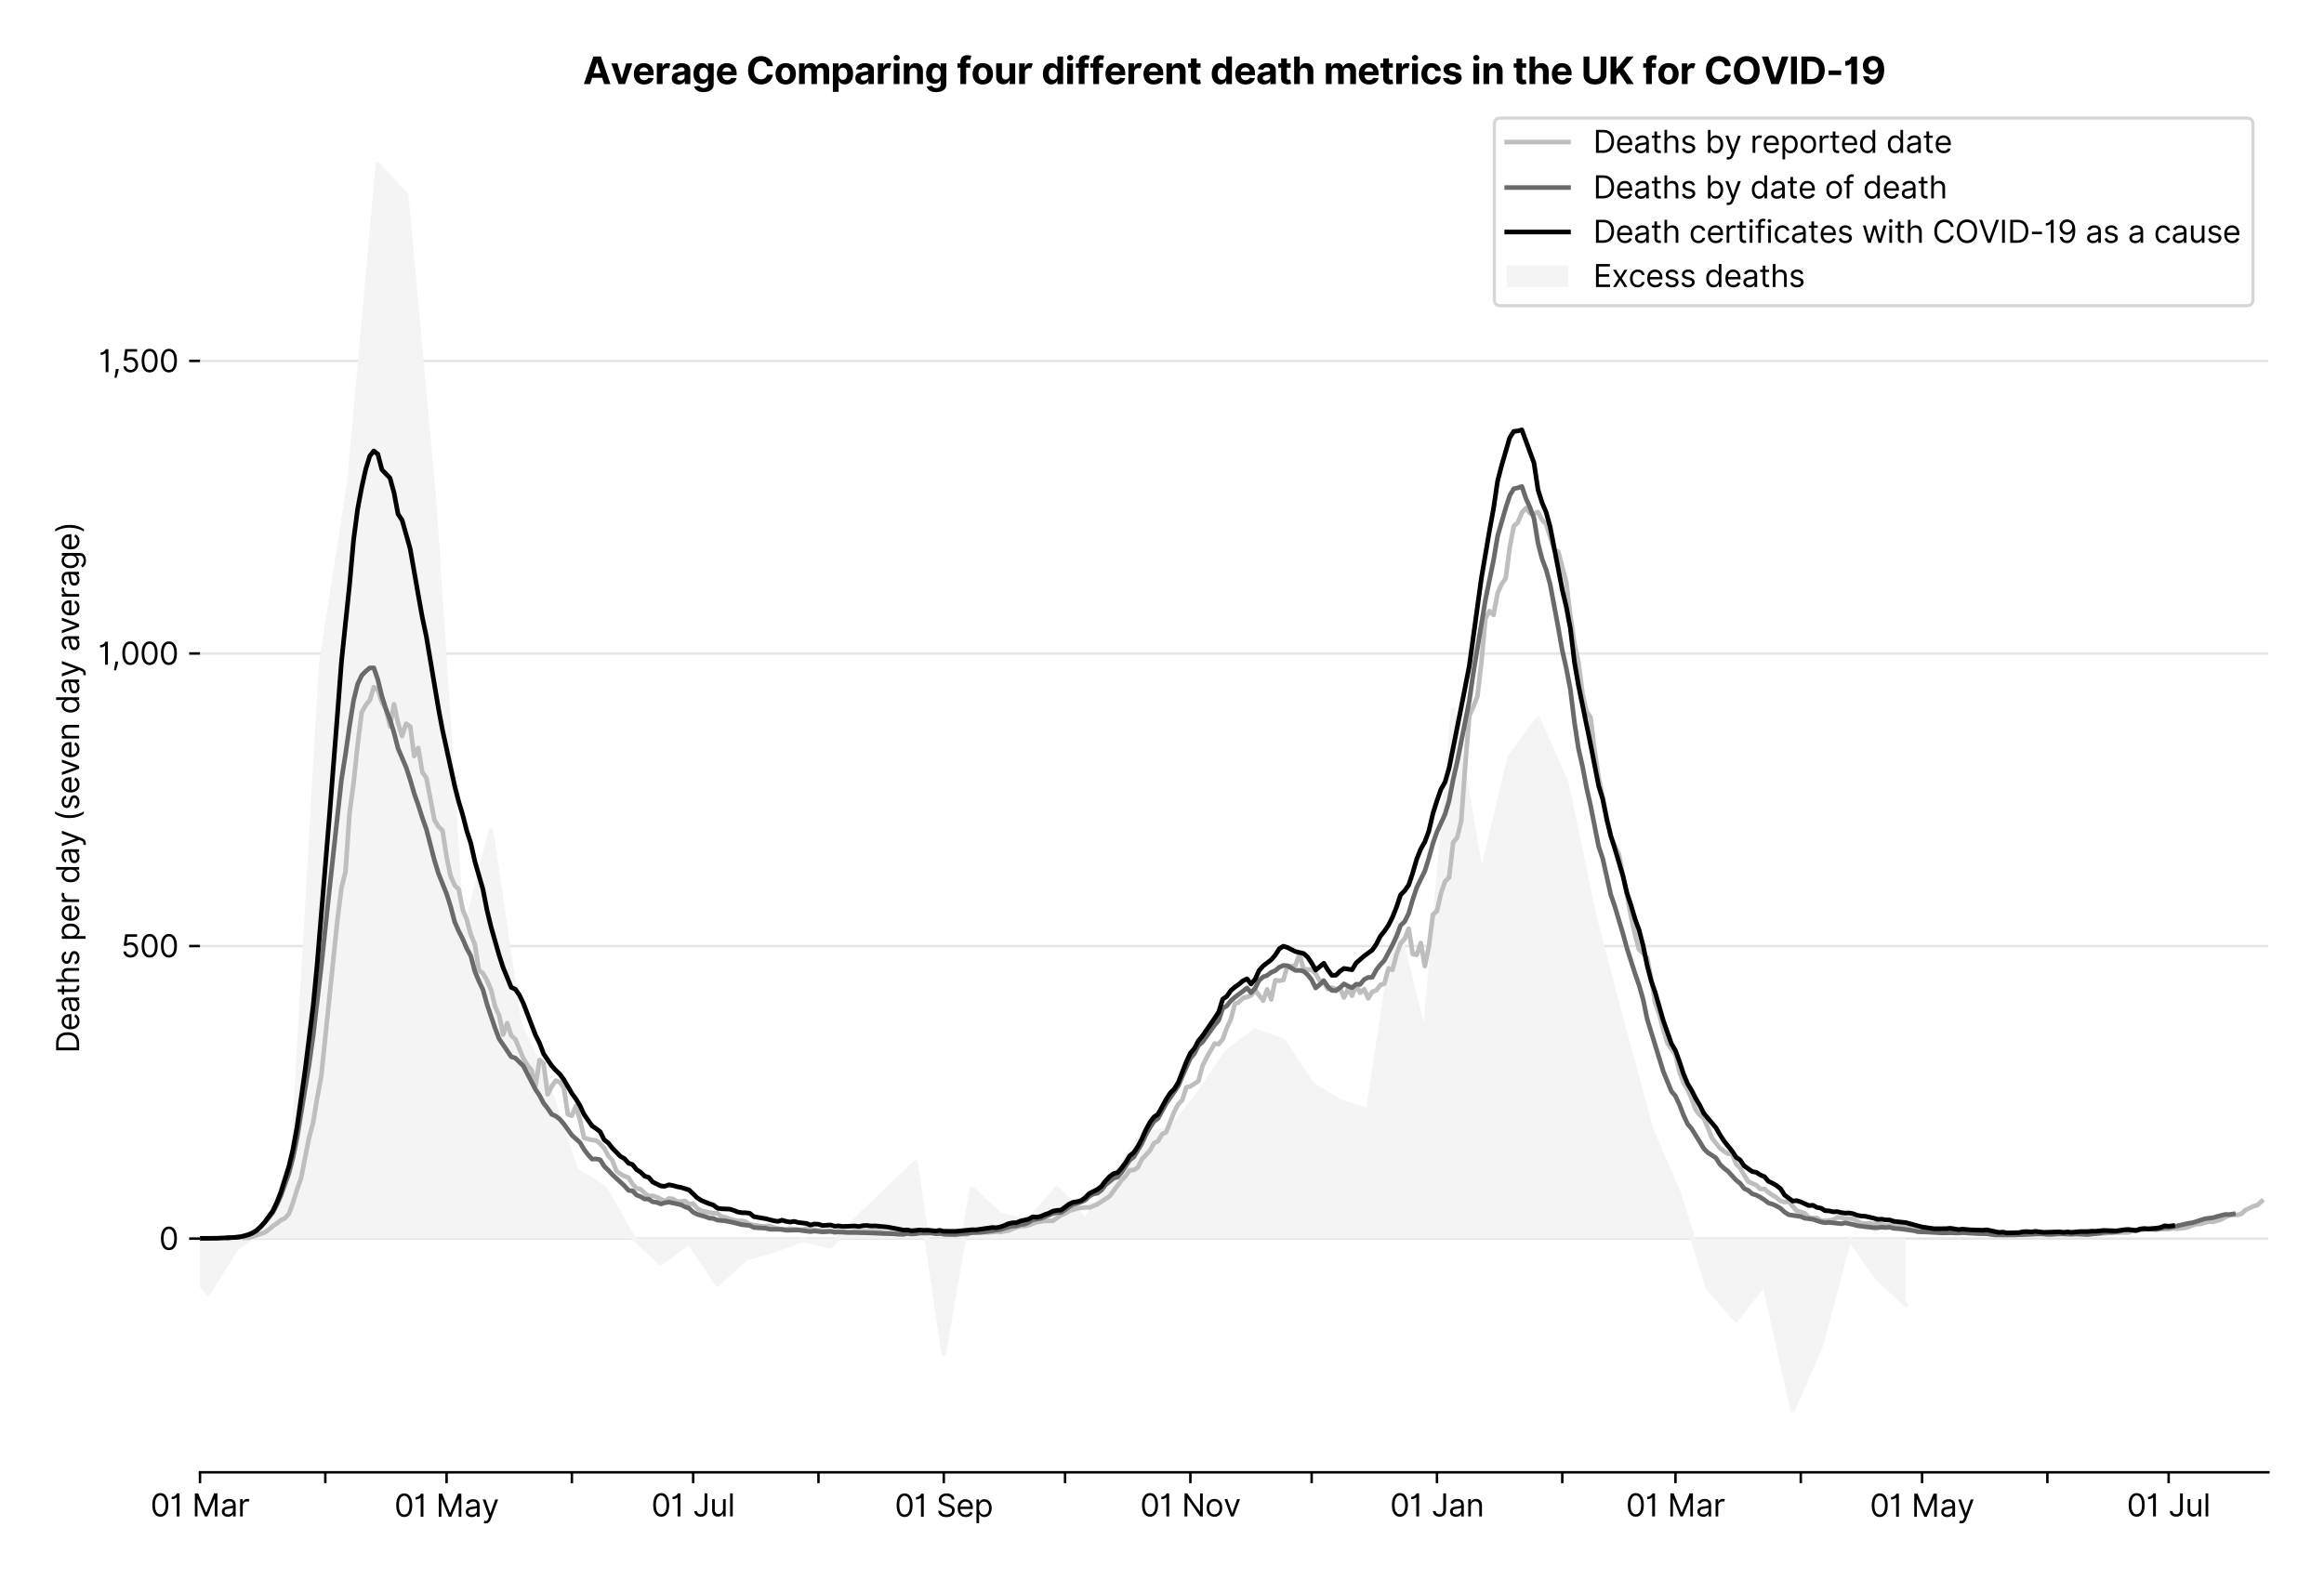 <?xml version="1.0" encoding="utf-8" standalone="no"?>
<!DOCTYPE svg PUBLIC "-//W3C//DTD SVG 1.1//EN"
  "http://www.w3.org/Graphics/SVG/1.1/DTD/svg11.dtd">
<svg version="1.1" viewBox="0 0 752.339 511.234" xmlns="http://www.w3.org/2000/svg" xmlns:xlink="http://www.w3.org/1999/xlink">
 <defs>
  <style type="text/css">*{stroke-linecap:butt;stroke-linejoin:round;}</style>
 </defs>
 <g id="figure_1">
  <g id="patch_1">
   <path d="M 0 511.234 
L 752.339 511.234 
L 752.339 0 
L 0 0 
z
" style="fill:#ffffff;"/>
  </g>
  <g id="axes_1">
   <g id="patch_2">
    <path d="M 64.739 476.745 
L 734.339 476.745 
L 734.339 33.225 
L 64.739 33.225 
z
" style="fill:#ffffff;"/>
   </g>
   <g id="matplotlib.axis_1">
    <g id="xtick_1">
     <g id="line2d_1">
      <defs>
       <path d="M 0 0 
L 0 3.5 
" id="mf64ea2e4f9" style="stroke:#000000;stroke-width:0.8;"/>
      </defs>
      <g>
       <use style="stroke:#000000;stroke-width:0.8;" x="64.739" xlink:href="#mf64ea2e4f9" y="476.745"/>
      </g>
     </g>
     <g id="text_1">
      <!-- 01 Mar -->
      <g transform="translate(48.702 491.018)scale(0.1 -0.1)">
       <defs>
        <path d="M 2000 -64 
Q 1230 -64 806 561 
Q 382 1186 382 2327 
Q 382 3459 809 4088 
Q 1236 4718 2000 4718 
Q 2764 4718 3191 4088 
Q 3618 3459 3618 2327 
Q 3618 1186 3194 561 
Q 2771 -64 2000 -64 
z
M 2000 436 
Q 2509 436 2791 927 
Q 3073 1418 3073 2327 
Q 3073 3234 2789 3730 
Q 2505 4227 2000 4227 
Q 1496 4227 1211 3730 
Q 927 3234 927 2327 
Q 927 1418 1210 927 
Q 1493 436 2000 436 
z
" id="Inter-Regular-30" transform="scale(0.016)"/>
        <path d="M 1973 4655 
L 1973 0 
L 1409 0 
L 1409 3836 
L 1373 3836 
Q 1341 3773 1209 3692 
Q 1077 3611 868 3551 
Q 659 3491 391 3491 
L 391 3964 
Q 661 3964 859 4061 
Q 1057 4159 1190 4291 
Q 1323 4423 1392 4529 
Q 1461 4636 1473 4655 
L 1973 4655 
z
" id="Inter-Regular-31" transform="scale(0.016)"/>
        <path id="Inter-Regular-20" transform="scale(0.016)"/>
        <path d="M 564 4655 
L 1236 4655 
L 2818 791 
L 2873 791 
L 4455 4655 
L 5127 4655 
L 5127 0 
L 4600 0 
L 4600 3536 
L 4555 3536 
L 3100 0 
L 2591 0 
L 1136 3536 
L 1091 3536 
L 1091 0 
L 564 0 
L 564 4655 
z
" id="Inter-Regular-4d" transform="scale(0.016)"/>
        <path d="M 1518 -82 
Q 1186 -82 916 44 
Q 646 170 486 410 
Q 327 650 327 991 
Q 327 1291 445 1478 
Q 564 1666 761 1773 
Q 959 1880 1199 1933 
Q 1439 1986 1682 2018 
Q 2000 2059 2199 2080 
Q 2398 2102 2490 2154 
Q 2582 2207 2582 2336 
L 2582 2355 
Q 2582 2691 2399 2877 
Q 2216 3064 1846 3064 
Q 1461 3064 1243 2895 
Q 1025 2727 936 2536 
L 427 2718 
Q 564 3036 792 3214 
Q 1021 3393 1292 3464 
Q 1564 3536 1827 3536 
Q 1996 3536 2215 3496 
Q 2434 3457 2640 3334 
Q 2846 3211 2982 2963 
Q 3118 2716 3118 2300 
L 3118 0 
L 2582 0 
L 2582 473 
L 2555 473 
Q 2500 359 2373 229 
Q 2246 100 2034 9 
Q 1823 -82 1518 -82 
z
M 1600 400 
Q 1918 400 2137 525 
Q 2357 650 2469 847 
Q 2582 1045 2582 1264 
L 2582 1755 
Q 2548 1714 2433 1681 
Q 2318 1648 2169 1624 
Q 2021 1600 1881 1583 
Q 1741 1566 1655 1555 
Q 1446 1527 1265 1467 
Q 1084 1407 974 1287 
Q 864 1168 864 964 
Q 864 684 1072 542 
Q 1280 400 1600 400 
z
" id="Inter-Regular-61" transform="scale(0.016)"/>
        <path d="M 491 0 
L 491 3491 
L 1009 3491 
L 1009 2964 
L 1046 2964 
Q 1139 3223 1389 3384 
Q 1639 3545 1955 3545 
Q 2100 3545 2209 3511 
Q 2318 3477 2400 3418 
L 2218 2964 
Q 2161 2993 2085 3010 
Q 2009 3027 1909 3027 
Q 1527 3027 1277 2794 
Q 1027 2561 1027 2209 
L 1027 0 
L 491 0 
z
" id="Inter-Regular-72" transform="scale(0.016)"/>
       </defs>
       <use xlink:href="#Inter-Regular-30"/>
       <use x="62.5" xlink:href="#Inter-Regular-31"/>
       <use x="106.676" xlink:href="#Inter-Regular-20"/>
       <use x="134.801" xlink:href="#Inter-Regular-4d"/>
       <use x="225.994" xlink:href="#Inter-Regular-61"/>
       <use x="282.386" xlink:href="#Inter-Regular-72"/>
      </g>
     </g>
    </g>
    <g id="xtick_2">
     <g id="line2d_2">
      <g>
       <use style="stroke:#000000;stroke-width:0.8;" x="105.307" xlink:href="#mf64ea2e4f9" y="476.745"/>
      </g>
     </g>
    </g>
    <g id="xtick_3">
     <g id="line2d_3">
      <g>
       <use style="stroke:#000000;stroke-width:0.8;" x="144.566" xlink:href="#mf64ea2e4f9" y="476.745"/>
      </g>
     </g>
     <g id="text_2">
      <!-- 01 May -->
      <g transform="translate(127.663 491.117)scale(0.1 -0.1)">
       <defs>
        <path d="M 818 -1355 
Q 682 -1355 575 -1333 
Q 468 -1311 427 -1291 
L 564 -818 
Q 857 -893 1053 -814 
Q 1250 -736 1391 -345 
L 1509 -18 
L 218 3491 
L 800 3491 
L 1764 709 
L 1800 709 
L 2764 3491 
L 3346 3491 
L 1846 -564 
Q 1550 -1355 818 -1355 
z
" id="Inter-Regular-79" transform="scale(0.016)"/>
       </defs>
       <use xlink:href="#Inter-Regular-30"/>
       <use x="62.5" xlink:href="#Inter-Regular-31"/>
       <use x="106.676" xlink:href="#Inter-Regular-20"/>
       <use x="134.801" xlink:href="#Inter-Regular-4d"/>
       <use x="225.994" xlink:href="#Inter-Regular-61"/>
       <use x="282.386" xlink:href="#Inter-Regular-79"/>
      </g>
     </g>
    </g>
    <g id="xtick_4">
     <g id="line2d_4">
      <g>
       <use style="stroke:#000000;stroke-width:0.8;" x="185.134" xlink:href="#mf64ea2e4f9" y="476.745"/>
      </g>
     </g>
    </g>
    <g id="xtick_5">
     <g id="line2d_5">
      <g>
       <use style="stroke:#000000;stroke-width:0.8;" x="224.393" xlink:href="#mf64ea2e4f9" y="476.745"/>
      </g>
     </g>
     <g id="text_3">
      <!-- 01 Jul -->
      <g transform="translate(210.849 491.018)scale(0.1 -0.1)">
       <defs>
        <path d="M 2346 4655 
L 2909 4655 
L 2909 1327 
Q 2909 657 2549 296 
Q 2189 -64 1582 -64 
Q 1200 -64 902 76 
Q 605 216 434 475 
Q 264 734 264 1091 
L 818 1091 
Q 818 795 1034 615 
Q 1250 436 1582 436 
Q 1948 436 2147 664 
Q 2346 893 2346 1327 
L 2346 4655 
z
" id="Inter-Regular-4a" transform="scale(0.016)"/>
        <path d="M 2691 1427 
L 2691 3491 
L 3227 3491 
L 3227 0 
L 2691 0 
L 2691 591 
L 2655 591 
Q 2532 325 2273 140 
Q 2014 -45 1618 -45 
Q 1127 -45 809 280 
Q 491 605 491 1273 
L 491 3491 
L 1027 3491 
L 1027 1309 
Q 1027 927 1242 700 
Q 1457 473 1791 473 
Q 1991 473 2199 575 
Q 2407 677 2549 888 
Q 2691 1100 2691 1427 
z
" id="Inter-Regular-75" transform="scale(0.016)"/>
        <path d="M 1027 4655 
L 1027 0 
L 491 0 
L 491 4655 
L 1027 4655 
z
" id="Inter-Regular-6c" transform="scale(0.016)"/>
       </defs>
       <use xlink:href="#Inter-Regular-30"/>
       <use x="62.5" xlink:href="#Inter-Regular-31"/>
       <use x="106.676" xlink:href="#Inter-Regular-20"/>
       <use x="134.801" xlink:href="#Inter-Regular-4a"/>
       <use x="189.063" xlink:href="#Inter-Regular-75"/>
       <use x="247.159" xlink:href="#Inter-Regular-6c"/>
      </g>
     </g>
    </g>
    <g id="xtick_6">
     <g id="line2d_6">
      <g>
       <use style="stroke:#000000;stroke-width:0.8;" x="264.961" xlink:href="#mf64ea2e4f9" y="476.745"/>
      </g>
     </g>
    </g>
    <g id="xtick_7">
     <g id="line2d_7">
      <g>
       <use style="stroke:#000000;stroke-width:0.8;" x="305.529" xlink:href="#mf64ea2e4f9" y="476.745"/>
      </g>
     </g>
     <g id="text_4">
      <!-- 01 Sep -->
      <g transform="translate(289.641 491.117)scale(0.1 -0.1)">
       <defs>
        <path d="M 3109 3491 
Q 3068 3836 2777 4027 
Q 2486 4218 2064 4218 
Q 1600 4218 1318 3999 
Q 1036 3780 1036 3445 
Q 1036 3195 1189 3042 
Q 1343 2889 1553 2803 
Q 1764 2718 1936 2673 
L 2409 2545 
Q 2591 2498 2815 2414 
Q 3039 2330 3244 2185 
Q 3450 2041 3584 1816 
Q 3718 1591 3718 1264 
Q 3718 886 3521 581 
Q 3325 277 2949 97 
Q 2573 -82 2036 -82 
Q 1286 -82 845 272 
Q 405 627 364 1200 
L 946 1200 
Q 968 936 1124 764 
Q 1280 593 1519 510 
Q 1759 427 2036 427 
Q 2359 427 2616 533 
Q 2873 639 3023 828 
Q 3173 1018 3173 1273 
Q 3173 1505 3043 1650 
Q 2914 1795 2702 1886 
Q 2491 1977 2246 2045 
L 1673 2209 
Q 1127 2366 809 2657 
Q 491 2948 491 3418 
Q 491 3809 703 4101 
Q 916 4393 1276 4555 
Q 1636 4718 2082 4718 
Q 2532 4718 2882 4558 
Q 3232 4398 3437 4120 
Q 3643 3843 3655 3491 
L 3109 3491 
z
" id="Inter-Regular-53" transform="scale(0.016)"/>
        <path d="M 1955 -73 
Q 1450 -73 1085 151 
Q 721 375 524 778 
Q 327 1182 327 1718 
Q 327 2255 524 2665 
Q 721 3075 1074 3305 
Q 1427 3536 1900 3536 
Q 2173 3536 2439 3445 
Q 2705 3355 2923 3151 
Q 3141 2948 3270 2614 
Q 3400 2280 3400 1791 
L 3400 1564 
L 866 1564 
Q 884 1005 1183 707 
Q 1482 409 1955 409 
Q 2271 409 2498 545 
Q 2725 682 2827 955 
L 3346 809 
Q 3223 414 2854 170 
Q 2486 -73 1955 -73 
z
M 866 2027 
L 2855 2027 
Q 2855 2470 2595 2762 
Q 2336 3055 1900 3055 
Q 1593 3055 1368 2911 
Q 1143 2768 1013 2533 
Q 884 2298 866 2027 
z
" id="Inter-Regular-65" transform="scale(0.016)"/>
        <path d="M 491 -1309 
L 491 3491 
L 1009 3491 
L 1009 2936 
L 1073 2936 
Q 1132 3027 1237 3169 
Q 1343 3311 1542 3423 
Q 1741 3536 2082 3536 
Q 2523 3536 2859 3315 
Q 3196 3095 3384 2690 
Q 3573 2286 3573 1736 
Q 3573 1182 3384 776 
Q 3196 370 2861 148 
Q 2527 -73 2091 -73 
Q 1755 -73 1552 39 
Q 1350 152 1241 296 
Q 1132 441 1073 536 
L 1027 536 
L 1027 -1309 
L 491 -1309 
z
M 1018 1745 
Q 1018 1152 1276 780 
Q 1534 409 2018 409 
Q 2355 409 2581 587 
Q 2807 766 2921 1069 
Q 3036 1373 3036 1745 
Q 3036 2114 2923 2410 
Q 2811 2707 2585 2881 
Q 2359 3055 2018 3055 
Q 1527 3055 1272 2693 
Q 1018 2332 1018 1745 
z
" id="Inter-Regular-70" transform="scale(0.016)"/>
       </defs>
       <use xlink:href="#Inter-Regular-30"/>
       <use x="62.5" xlink:href="#Inter-Regular-31"/>
       <use x="106.676" xlink:href="#Inter-Regular-20"/>
       <use x="134.801" xlink:href="#Inter-Regular-53"/>
       <use x="198.58" xlink:href="#Inter-Regular-65"/>
       <use x="256.818" xlink:href="#Inter-Regular-70"/>
      </g>
     </g>
    </g>
    <g id="xtick_8">
     <g id="line2d_8">
      <g>
       <use style="stroke:#000000;stroke-width:0.8;" x="344.788" xlink:href="#mf64ea2e4f9" y="476.745"/>
      </g>
     </g>
    </g>
    <g id="xtick_9">
     <g id="line2d_9">
      <g>
       <use style="stroke:#000000;stroke-width:0.8;" x="385.355" xlink:href="#mf64ea2e4f9" y="476.745"/>
      </g>
     </g>
     <g id="text_5">
      <!-- 01 Nov -->
      <g transform="translate(369.084 491.018)scale(0.1 -0.1)">
       <defs>
        <path d="M 4255 4655 
L 4255 0 
L 3709 0 
L 1173 3655 
L 1127 3655 
L 1127 0 
L 564 0 
L 564 4655 
L 1109 4655 
L 3655 991 
L 3700 991 
L 3700 4655 
L 4255 4655 
z
" id="Inter-Regular-4e" transform="scale(0.016)"/>
        <path d="M 1909 -73 
Q 1436 -73 1080 152 
Q 725 377 526 781 
Q 327 1186 327 1727 
Q 327 2273 526 2679 
Q 725 3086 1080 3311 
Q 1436 3536 1909 3536 
Q 2382 3536 2737 3311 
Q 3093 3086 3292 2679 
Q 3491 2273 3491 1727 
Q 3491 1186 3292 781 
Q 3093 377 2737 152 
Q 2382 -73 1909 -73 
z
M 1909 409 
Q 2268 409 2500 593 
Q 2732 777 2843 1077 
Q 2955 1377 2955 1727 
Q 2955 2077 2843 2379 
Q 2732 2682 2500 2868 
Q 2268 3055 1909 3055 
Q 1550 3055 1318 2868 
Q 1086 2682 975 2379 
Q 864 2077 864 1727 
Q 864 1377 975 1077 
Q 1086 777 1318 593 
Q 1550 409 1909 409 
z
" id="Inter-Regular-6f" transform="scale(0.016)"/>
        <path d="M 3346 3491 
L 2055 0 
L 1509 0 
L 218 3491 
L 800 3491 
L 1764 709 
L 1800 709 
L 2764 3491 
L 3346 3491 
z
" id="Inter-Regular-76" transform="scale(0.016)"/>
       </defs>
       <use xlink:href="#Inter-Regular-30"/>
       <use x="62.5" xlink:href="#Inter-Regular-31"/>
       <use x="106.676" xlink:href="#Inter-Regular-20"/>
       <use x="134.801" xlink:href="#Inter-Regular-4e"/>
       <use x="210.085" xlink:href="#Inter-Regular-6f"/>
       <use x="269.744" xlink:href="#Inter-Regular-76"/>
      </g>
     </g>
    </g>
    <g id="xtick_10">
     <g id="line2d_10">
      <g>
       <use style="stroke:#000000;stroke-width:0.8;" x="424.615" xlink:href="#mf64ea2e4f9" y="476.745"/>
      </g>
     </g>
    </g>
    <g id="xtick_11">
     <g id="line2d_11">
      <g>
       <use style="stroke:#000000;stroke-width:0.8;" x="465.182" xlink:href="#mf64ea2e4f9" y="476.745"/>
      </g>
     </g>
     <g id="text_6">
      <!-- 01 Jan -->
      <g transform="translate(449.983 491.018)scale(0.1 -0.1)">
       <defs>
        <path d="M 1027 2100 
L 1027 0 
L 491 0 
L 491 3491 
L 1009 3491 
L 1009 2945 
L 1055 2945 
Q 1177 3211 1427 3373 
Q 1677 3536 2073 3536 
Q 2602 3536 2928 3211 
Q 3255 2886 3255 2218 
L 3255 0 
L 2718 0 
L 2718 2182 
Q 2718 2593 2504 2824 
Q 2291 3055 1918 3055 
Q 1534 3055 1280 2806 
Q 1027 2557 1027 2100 
z
" id="Inter-Regular-6e" transform="scale(0.016)"/>
       </defs>
       <use xlink:href="#Inter-Regular-30"/>
       <use x="62.5" xlink:href="#Inter-Regular-31"/>
       <use x="106.676" xlink:href="#Inter-Regular-20"/>
       <use x="134.801" xlink:href="#Inter-Regular-4a"/>
       <use x="189.063" xlink:href="#Inter-Regular-61"/>
       <use x="245.455" xlink:href="#Inter-Regular-6e"/>
      </g>
     </g>
    </g>
    <g id="xtick_12">
     <g id="line2d_12">
      <g>
       <use style="stroke:#000000;stroke-width:0.8;" x="505.75" xlink:href="#mf64ea2e4f9" y="476.745"/>
      </g>
     </g>
    </g>
    <g id="xtick_13">
     <g id="line2d_13">
      <g>
       <use style="stroke:#000000;stroke-width:0.8;" x="542.392" xlink:href="#mf64ea2e4f9" y="476.745"/>
      </g>
     </g>
     <g id="text_7">
      <!-- 01 Mar -->
      <g transform="translate(526.355 491.018)scale(0.1 -0.1)">
       <use xlink:href="#Inter-Regular-30"/>
       <use x="62.5" xlink:href="#Inter-Regular-31"/>
       <use x="106.676" xlink:href="#Inter-Regular-20"/>
       <use x="134.801" xlink:href="#Inter-Regular-4d"/>
       <use x="225.994" xlink:href="#Inter-Regular-61"/>
       <use x="282.386" xlink:href="#Inter-Regular-72"/>
      </g>
     </g>
    </g>
    <g id="xtick_14">
     <g id="line2d_14">
      <g>
       <use style="stroke:#000000;stroke-width:0.8;" x="582.96" xlink:href="#mf64ea2e4f9" y="476.745"/>
      </g>
     </g>
    </g>
    <g id="xtick_15">
     <g id="line2d_15">
      <g>
       <use style="stroke:#000000;stroke-width:0.8;" x="622.219" xlink:href="#mf64ea2e4f9" y="476.745"/>
      </g>
     </g>
     <g id="text_8">
      <!-- 01 May -->
      <g transform="translate(605.316 491.117)scale(0.1 -0.1)">
       <use xlink:href="#Inter-Regular-30"/>
       <use x="62.5" xlink:href="#Inter-Regular-31"/>
       <use x="106.676" xlink:href="#Inter-Regular-20"/>
       <use x="134.801" xlink:href="#Inter-Regular-4d"/>
       <use x="225.994" xlink:href="#Inter-Regular-61"/>
       <use x="282.386" xlink:href="#Inter-Regular-79"/>
      </g>
     </g>
    </g>
    <g id="xtick_16">
     <g id="line2d_16">
      <g>
       <use style="stroke:#000000;stroke-width:0.8;" x="662.787" xlink:href="#mf64ea2e4f9" y="476.745"/>
      </g>
     </g>
    </g>
    <g id="xtick_17">
     <g id="line2d_17">
      <g>
       <use style="stroke:#000000;stroke-width:0.8;" x="702.046" xlink:href="#mf64ea2e4f9" y="476.745"/>
      </g>
     </g>
     <g id="text_9">
      <!-- 01 Jul -->
      <g transform="translate(688.502 491.018)scale(0.1 -0.1)">
       <use xlink:href="#Inter-Regular-30"/>
       <use x="62.5" xlink:href="#Inter-Regular-31"/>
       <use x="106.676" xlink:href="#Inter-Regular-20"/>
       <use x="134.801" xlink:href="#Inter-Regular-4a"/>
       <use x="189.063" xlink:href="#Inter-Regular-75"/>
       <use x="247.159" xlink:href="#Inter-Regular-6c"/>
      </g>
     </g>
    </g>
   </g>
   <g id="matplotlib.axis_2">
    <g id="ytick_1">
     <g id="line2d_18">
      <path clip-path="url(#p76915fd6dd)" d="M 64.739 401.069 
L 734.339 401.069 
" style="fill:none;stroke:#e5e5e5;stroke-linecap:square;stroke-width:0.8;"/>
     </g>
     <g id="line2d_19">
      <defs>
       <path d="M 0 0 
L -3.5 0 
" id="md9d1b9e8d5" style="stroke:#000000;stroke-width:0.8;"/>
      </defs>
      <g>
       <use style="stroke:#000000;stroke-width:0.8;" x="64.739" xlink:href="#md9d1b9e8d5" y="401.069"/>
      </g>
     </g>
     <g id="text_10">
      <!-- 0 -->
      <g transform="translate(51.489 404.706)scale(0.1 -0.1)">
       <use xlink:href="#Inter-Regular-30"/>
      </g>
     </g>
    </g>
    <g id="ytick_2">
     <g id="line2d_20">
      <path clip-path="url(#p76915fd6dd)" d="M 64.739 306.332 
L 734.339 306.332 
" style="fill:none;stroke:#e5e5e5;stroke-linecap:square;stroke-width:0.8;"/>
     </g>
     <g id="line2d_21">
      <g>
       <use style="stroke:#000000;stroke-width:0.8;" x="64.739" xlink:href="#md9d1b9e8d5" y="306.332"/>
      </g>
     </g>
     <g id="text_11">
      <!-- 500 -->
      <g transform="translate(39.159 309.969)scale(0.1 -0.1)">
       <defs>
        <path d="M 1936 -64 
Q 1536 -64 1216 95 
Q 896 255 702 532 
Q 509 809 491 1164 
L 1036 1164 
Q 1068 848 1324 642 
Q 1580 436 1936 436 
Q 2223 436 2447 570 
Q 2671 705 2799 940 
Q 2927 1175 2927 1473 
Q 2927 1777 2794 2017 
Q 2661 2257 2429 2395 
Q 2198 2534 1900 2536 
Q 1686 2539 1461 2472 
Q 1236 2405 1091 2300 
L 564 2364 
L 846 4655 
L 3264 4655 
L 3264 4155 
L 1318 4155 
L 1155 2782 
L 1182 2782 
Q 1325 2895 1541 2970 
Q 1757 3045 1991 3045 
Q 2418 3045 2753 2842 
Q 3089 2639 3281 2286 
Q 3473 1934 3473 1482 
Q 3473 1036 3274 687 
Q 3075 339 2727 137 
Q 2380 -64 1936 -64 
z
" id="Inter-Regular-35" transform="scale(0.016)"/>
       </defs>
       <use xlink:href="#Inter-Regular-35"/>
       <use x="60.795" xlink:href="#Inter-Regular-30"/>
       <use x="123.295" xlink:href="#Inter-Regular-30"/>
      </g>
     </g>
    </g>
    <g id="ytick_3">
     <g id="line2d_22">
      <path clip-path="url(#p76915fd6dd)" d="M 64.739 211.596 
L 734.339 211.596 
" style="fill:none;stroke:#e5e5e5;stroke-linecap:square;stroke-width:0.8;"/>
     </g>
     <g id="line2d_23">
      <g>
       <use style="stroke:#000000;stroke-width:0.8;" x="64.739" xlink:href="#md9d1b9e8d5" y="211.596"/>
      </g>
     </g>
     <g id="text_12">
      <!-- 1,000 -->
      <g transform="translate(31.773 215.232)scale(0.1 -0.1)">
       <defs>
        <path d="M 1291 636 
L 1255 391 
Q 1216 132 1137 -163 
Q 1059 -459 975 -720 
Q 891 -982 836 -1136 
L 427 -1136 
Q 457 -991 504 -752 
Q 552 -514 601 -219 
Q 650 75 682 382 
L 709 636 
L 1291 636 
z
" id="Inter-Regular-2c" transform="scale(0.016)"/>
       </defs>
       <use xlink:href="#Inter-Regular-31"/>
       <use x="44.176" xlink:href="#Inter-Regular-2c"/>
       <use x="72.159" xlink:href="#Inter-Regular-30"/>
       <use x="134.659" xlink:href="#Inter-Regular-30"/>
       <use x="197.159" xlink:href="#Inter-Regular-30"/>
      </g>
     </g>
    </g>
    <g id="ytick_4">
     <g id="line2d_24">
      <path clip-path="url(#p76915fd6dd)" d="M 64.739 116.859 
L 734.339 116.859 
" style="fill:none;stroke:#e5e5e5;stroke-linecap:square;stroke-width:0.8;"/>
     </g>
     <g id="line2d_25">
      <g>
       <use style="stroke:#000000;stroke-width:0.8;" x="64.739" xlink:href="#md9d1b9e8d5" y="116.859"/>
      </g>
     </g>
     <g id="text_13">
      <!-- 1,500 -->
      <g transform="translate(31.944 120.495)scale(0.1 -0.1)">
       <use xlink:href="#Inter-Regular-31"/>
       <use x="44.176" xlink:href="#Inter-Regular-2c"/>
       <use x="72.159" xlink:href="#Inter-Regular-35"/>
       <use x="132.955" xlink:href="#Inter-Regular-30"/>
       <use x="195.455" xlink:href="#Inter-Regular-30"/>
      </g>
     </g>
    </g>
    <g id="text_14">
     <!-- Deaths per day (seven day average) -->
     <g transform="translate(25.614 341.002)rotate(-90)scale(0.1 -0.1)">
      <defs>
       <path d="M 2000 0 
L 564 0 
L 564 4655 
L 2064 4655 
Q 2741 4655 3223 4376 
Q 3705 4098 3961 3578 
Q 4218 3059 4218 2336 
Q 4218 1609 3959 1085 
Q 3700 561 3204 280 
Q 2709 0 2000 0 
z
M 1127 500 
L 1964 500 
Q 2830 500 3251 992 
Q 3673 1484 3673 2336 
Q 3673 3182 3259 3668 
Q 2846 4155 2027 4155 
L 1127 4155 
L 1127 500 
z
" id="Inter-Regular-44" transform="scale(0.016)"/>
       <path d="M 2009 3491 
L 2009 3036 
L 1264 3036 
L 1264 1000 
Q 1264 773 1331 660 
Q 1398 548 1503 510 
Q 1609 473 1727 473 
Q 1816 473 1873 483 
Q 1930 493 1964 500 
L 2073 18 
Q 2018 -2 1920 -23 
Q 1823 -45 1673 -45 
Q 1446 -45 1228 52 
Q 1011 150 869 350 
Q 727 550 727 855 
L 727 3036 
L 200 3036 
L 200 3491 
L 727 3491 
L 727 4327 
L 1264 4327 
L 1264 3491 
L 2009 3491 
z
" id="Inter-Regular-74" transform="scale(0.016)"/>
       <path d="M 1027 2100 
L 1027 0 
L 491 0 
L 491 4655 
L 1027 4655 
L 1027 2945 
L 1073 2945 
Q 1196 3216 1442 3376 
Q 1689 3536 2100 3536 
Q 2636 3536 2963 3213 
Q 3291 2891 3291 2218 
L 3291 0 
L 2755 0 
L 2755 2182 
Q 2755 2598 2540 2826 
Q 2325 3055 1946 3055 
Q 1548 3055 1287 2806 
Q 1027 2557 1027 2100 
z
" id="Inter-Regular-68" transform="scale(0.016)"/>
       <path d="M 2964 2709 
L 2482 2573 
Q 2411 2755 2245 2914 
Q 2080 3073 1727 3073 
Q 1407 3073 1194 2926 
Q 982 2780 982 2555 
Q 982 2355 1127 2239 
Q 1273 2123 1582 2045 
L 2100 1918 
Q 3027 1691 3027 973 
Q 3027 673 2855 436 
Q 2684 200 2377 63 
Q 2071 -73 1664 -73 
Q 1130 -73 780 159 
Q 430 391 336 836 
L 846 964 
Q 989 400 1655 400 
Q 2030 400 2251 560 
Q 2473 720 2473 945 
Q 2473 1316 1955 1436 
L 1373 1573 
Q 893 1686 669 1926 
Q 446 2166 446 2527 
Q 446 2823 613 3050 
Q 780 3277 1069 3406 
Q 1359 3536 1727 3536 
Q 2246 3536 2542 3309 
Q 2839 3082 2964 2709 
z
" id="Inter-Regular-73" transform="scale(0.016)"/>
       <path d="M 1809 -73 
Q 1373 -73 1039 148 
Q 705 370 516 776 
Q 327 1182 327 1736 
Q 327 2286 516 2690 
Q 705 3095 1041 3315 
Q 1377 3536 1818 3536 
Q 2159 3536 2358 3423 
Q 2557 3311 2662 3169 
Q 2768 3027 2827 2936 
L 2873 2936 
L 2873 4655 
L 3409 4655 
L 3409 0 
L 2891 0 
L 2891 536 
L 2827 536 
Q 2768 441 2659 296 
Q 2550 152 2348 39 
Q 2146 -73 1809 -73 
z
M 1882 409 
Q 2366 409 2624 780 
Q 2882 1152 2882 1745 
Q 2882 2332 2627 2693 
Q 2373 3055 1882 3055 
Q 1541 3055 1315 2881 
Q 1089 2707 976 2410 
Q 864 2114 864 1745 
Q 864 1373 978 1069 
Q 1093 766 1319 587 
Q 1546 409 1882 409 
z
" id="Inter-Regular-64" transform="scale(0.016)"/>
       <path d="M 682 1964 
Q 682 2823 906 3544 
Q 1130 4266 1546 4873 
L 2018 4873 
Q 1800 4573 1623 4095 
Q 1446 3618 1341 3061 
Q 1236 2505 1236 1964 
Q 1236 1423 1341 866 
Q 1446 309 1623 -168 
Q 1800 -645 2018 -945 
L 1546 -945 
Q 1130 -339 906 383 
Q 682 1105 682 1964 
z
" id="Inter-Regular-28" transform="scale(0.016)"/>
       <path d="M 1900 -1382 
Q 1316 -1382 976 -1169 
Q 636 -957 473 -682 
L 900 -382 
Q 973 -477 1084 -601 
Q 1196 -725 1390 -817 
Q 1584 -909 1900 -909 
Q 2323 -909 2598 -704 
Q 2873 -500 2873 -64 
L 2873 645 
L 2827 645 
Q 2768 550 2660 410 
Q 2552 270 2351 162 
Q 2150 55 1809 55 
Q 1386 55 1051 255 
Q 716 455 521 836 
Q 327 1218 327 1764 
Q 327 2300 516 2699 
Q 705 3098 1041 3317 
Q 1377 3536 1818 3536 
Q 2159 3536 2360 3423 
Q 2561 3311 2669 3169 
Q 2777 3027 2836 2936 
L 2891 2936 
L 2891 3491 
L 3409 3491 
L 3409 -100 
Q 3409 -550 3205 -833 
Q 3002 -1116 2660 -1249 
Q 2318 -1382 1900 -1382 
z
M 1882 536 
Q 2366 536 2624 864 
Q 2882 1193 2882 1773 
Q 2882 2339 2627 2697 
Q 2373 3055 1882 3055 
Q 1541 3055 1315 2882 
Q 1089 2709 976 2418 
Q 864 2127 864 1773 
Q 864 1227 1120 881 
Q 1377 536 1882 536 
z
" id="Inter-Regular-67" transform="scale(0.016)"/>
       <path d="M 1638 1940 
Q 1638 1081 1414 359 
Q 1191 -362 775 -969 
L 302 -969 
Q 520 -669 697 -191 
Q 875 286 979 842 
Q 1084 1399 1084 1940 
Q 1084 2481 979 3038 
Q 875 3595 697 4072 
Q 520 4549 302 4849 
L 775 4849 
Q 1191 4243 1414 3521 
Q 1638 2799 1638 1940 
z
" id="Inter-Regular-29" transform="scale(0.016)"/>
      </defs>
      <use xlink:href="#Inter-Regular-44"/>
      <use x="71.875" xlink:href="#Inter-Regular-65"/>
      <use x="130.114" xlink:href="#Inter-Regular-61"/>
      <use x="186.506" xlink:href="#Inter-Regular-74"/>
      <use x="222.869" xlink:href="#Inter-Regular-68"/>
      <use x="281.96" xlink:href="#Inter-Regular-73"/>
      <use x="334.233" xlink:href="#Inter-Regular-20"/>
      <use x="362.358" xlink:href="#Inter-Regular-70"/>
      <use x="423.296" xlink:href="#Inter-Regular-65"/>
      <use x="481.534" xlink:href="#Inter-Regular-72"/>
      <use x="519.886" xlink:href="#Inter-Regular-20"/>
      <use x="548.011" xlink:href="#Inter-Regular-64"/>
      <use x="610.085" xlink:href="#Inter-Regular-61"/>
      <use x="666.477" xlink:href="#Inter-Regular-79"/>
      <use x="722.159" xlink:href="#Inter-Regular-20"/>
      <use x="750.284" xlink:href="#Inter-Regular-28"/>
      <use x="786.506" xlink:href="#Inter-Regular-73"/>
      <use x="838.779" xlink:href="#Inter-Regular-65"/>
      <use x="897.017" xlink:href="#Inter-Regular-76"/>
      <use x="952.699" xlink:href="#Inter-Regular-65"/>
      <use x="1010.938" xlink:href="#Inter-Regular-6e"/>
      <use x="1069.46" xlink:href="#Inter-Regular-20"/>
      <use x="1097.585" xlink:href="#Inter-Regular-64"/>
      <use x="1159.659" xlink:href="#Inter-Regular-61"/>
      <use x="1216.051" xlink:href="#Inter-Regular-79"/>
      <use x="1271.733" xlink:href="#Inter-Regular-20"/>
      <use x="1299.858" xlink:href="#Inter-Regular-61"/>
      <use x="1356.25" xlink:href="#Inter-Regular-76"/>
      <use x="1411.932" xlink:href="#Inter-Regular-65"/>
      <use x="1470.171" xlink:href="#Inter-Regular-72"/>
      <use x="1508.523" xlink:href="#Inter-Regular-61"/>
      <use x="1564.915" xlink:href="#Inter-Regular-67"/>
      <use x="1625.853" xlink:href="#Inter-Regular-65"/>
      <use x="1684.091" xlink:href="#Inter-Regular-29"/>
     </g>
    </g>
   </g>
   <g id="PolyCollection_1">
    <path clip-path="url(#p76915fd6dd)" d="M -15.088 401.069 
L -15.088 401.069 
L -5.927 401.069 
L 3.233 401.069 
L 12.394 401.069 
L 21.554 401.069 
L 30.714 401.069 
L 39.875 401.069 
L 49.035 401.069 
L 58.196 401.069 
L 67.356 401.069 
L 76.517 401.069 
L 85.677 401.069 
L 94.838 401.069 
L 103.998 401.069 
L 113.159 401.069 
L 122.319 401.069 
L 131.48 401.069 
L 140.64 401.069 
L 149.801 401.069 
L 158.961 401.069 
L 168.121 401.069 
L 177.282 401.069 
L 186.442 401.069 
L 195.603 401.069 
L 204.763 401.069 
L 213.924 401.069 
L 223.084 401.069 
L 232.245 401.069 
L 241.405 401.069 
L 250.566 401.069 
L 259.726 401.069 
L 268.887 401.069 
L 278.047 401.069 
L 287.208 401.069 
L 296.368 401.069 
L 305.529 401.069 
L 314.689 401.069 
L 323.849 401.069 
L 333.01 401.069 
L 342.17 401.069 
L 351.331 401.069 
L 360.491 401.069 
L 369.652 401.069 
L 378.812 401.069 
L 387.973 401.069 
L 397.133 401.069 
L 406.294 401.069 
L 415.454 401.069 
L 424.615 401.069 
L 433.775 401.069 
L 442.936 401.069 
L 452.096 401.069 
L 461.257 401.069 
L 470.417 401.069 
L 479.577 401.069 
L 488.738 401.069 
L 497.898 401.069 
L 507.059 401.069 
L 516.219 401.069 
L 525.38 401.069 
L 534.54 401.069 
L 543.701 401.069 
L 552.861 401.069 
L 562.022 401.069 
L 571.182 401.069 
L 580.343 401.069 
L 589.503 401.069 
L 598.664 401.069 
L 607.824 401.069 
L 616.984 401.069 
L 616.984 401.069 
L 616.984 422.48 
L 607.824 413.953 
L 598.664 401.069 
L 589.503 435.553 
L 580.343 456.585 
L 571.182 415.469 
L 562.022 427.406 
L 552.861 416.985 
L 543.701 387.048 
L 534.54 365.827 
L 525.38 332.101 
L 516.219 297.238 
L 507.059 253.469 
L 497.898 232.817 
L 488.738 245.132 
L 479.577 283.785 
L 470.417 229.785 
L 461.257 335.511 
L 452.096 298.753 
L 442.936 359.574 
L 433.775 356.732 
L 424.615 351.048 
L 415.454 337.027 
L 406.294 333.806 
L 397.133 340.627 
L 387.973 354.269 
L 378.812 365.638 
L 369.652 367.343 
L 360.491 380.985 
L 351.331 395.196 
L 342.17 384.774 
L 333.01 395.385 
L 323.849 393.49 
L 314.689 384.964 
L 305.529 438.396 
L 296.368 376.438 
L 287.208 385.153 
L 278.047 394.059 
L 268.887 403.532 
L 259.726 401.448 
L 250.566 404.859 
L 241.405 407.511 
L 232.245 415.848 
L 223.084 402.206 
L 213.924 409.027 
L 204.763 400.501 
L 195.603 384.585 
L 186.442 378.901 
L 177.282 351.048 
L 168.121 331.532 
L 158.961 268.817 
L 149.801 305.006 
L 140.64 163.659 
L 131.48 63.048 
L 122.319 53.385 
L 113.159 155.701 
L 103.998 214.817 
L 94.838 374.353 
L 85.677 397.848 
L 76.517 404.29 
L 67.356 418.69 
L 58.196 408.269 
L 49.035 419.827 
L 39.875 418.311 
L 30.714 422.29 
L 21.554 417.174 
L 12.394 424.185 
L 3.233 407.322 
L -5.927 392.543 
L -15.088 399.743 
z
" style="fill:#f4f4f4;"/>
   </g>
   <g id="line2d_26">
    <path clip-path="url(#p76915fd6dd)" d="M -1 400.492 
L 3.233 407.322 
L 12.394 424.185 
L 21.554 417.174 
L 30.714 422.29 
L 39.875 418.311 
L 49.035 419.827 
L 58.196 408.269 
L 67.356 418.69 
L 76.517 404.29 
L 85.677 397.848 
L 94.838 374.353 
L 103.998 214.817 
L 113.159 155.701 
L 122.319 53.385 
L 131.48 63.048 
L 140.64 163.659 
L 149.801 305.006 
L 158.961 268.817 
L 168.121 331.532 
L 177.282 351.048 
L 186.442 378.901 
L 195.603 384.585 
L 204.763 400.501 
L 213.924 409.027 
L 223.084 402.206 
L 232.245 415.848 
L 241.405 407.511 
L 250.566 404.859 
L 259.726 401.448 
L 268.887 403.532 
L 278.047 394.059 
L 287.208 385.153 
L 296.368 376.438 
L 305.529 438.396 
L 314.689 384.964 
L 323.849 393.49 
L 333.01 395.385 
L 342.17 384.774 
L 351.331 395.196 
L 360.491 380.985 
L 369.652 367.343 
L 378.812 365.638 
L 387.973 354.269 
L 397.133 340.627 
L 406.294 333.806 
L 415.454 337.027 
L 424.615 351.048 
L 433.775 356.732 
L 442.936 359.574 
L 452.096 298.753 
L 461.257 335.511 
L 470.417 229.785 
L 479.577 283.785 
L 488.738 245.132 
L 497.898 232.817 
L 507.059 253.469 
L 516.219 297.238 
L 525.38 332.101 
L 534.54 365.827 
L 543.701 387.048 
L 552.861 416.985 
L 562.022 427.406 
L 571.182 415.469 
L 580.343 456.585 
L 589.503 435.553 
L 598.664 401.069 
L 607.824 413.953 
L 616.984 422.48 
" style="fill:none;stroke:#f4f4f4;stroke-linecap:square;stroke-width:1.5;"/>
   </g>
   <g id="line2d_27">
    <path clip-path="url(#p76915fd6dd)" d="M 79.134 400.826 
L 80.443 400.826 
L 85.677 399.093 
L 86.986 398.173 
L 88.295 397.009 
L 89.603 396.17 
L 90.912 395.087 
L 92.22 394.492 
L 93.529 393.03 
L 94.838 389.457 
L 96.146 385.208 
L 97.455 381.526 
L 100.072 368.263 
L 101.381 363.499 
L 102.69 355.433 
L 103.998 348.531 
L 107.924 310.501 
L 109.233 297.941 
L 110.541 287.466 
L 111.85 282.242 
L 113.159 263.241 
L 114.467 253.55 
L 115.776 241.126 
L 117.085 230.678 
L 118.393 228.323 
L 119.702 226.753 
L 121.011 222.504 
L 122.319 223.289 
L 123.628 227.349 
L 124.936 229.514 
L 126.245 235.171 
L 127.554 228.08 
L 128.862 234.17 
L 130.171 238.338 
L 131.48 234.332 
L 132.788 235.226 
L 134.097 244.808 
L 135.406 242.182 
L 136.714 250.032 
L 138.023 251.872 
L 140.64 265.541 
L 141.949 267.653 
L 143.257 268.952 
L 144.566 277.397 
L 145.875 283.65 
L 147.183 286.654 
L 148.492 287.953 
L 149.801 294.531 
L 151.109 297.833 
L 152.418 302.597 
L 153.726 305.818 
L 155.035 314.182 
L 156.344 315.156 
L 157.652 317.457 
L 158.961 320.489 
L 160.27 325.902 
L 161.578 328.771 
L 162.887 334.97 
L 164.196 331.289 
L 165.504 335.349 
L 166.813 336.459 
L 169.43 342.765 
L 170.739 344.904 
L 172.047 346.501 
L 173.356 351.671 
L 174.665 343.226 
L 175.973 344.362 
L 177.282 354.35 
L 178.591 351.806 
L 179.899 349.911 
L 181.208 350.371 
L 182.517 352.158 
L 183.825 360.793 
L 185.134 361.28 
L 186.442 358.086 
L 187.751 362.633 
L 189.06 368.399 
L 190.368 368.832 
L 191.677 369.129 
L 192.986 369.292 
L 194.294 370.347 
L 195.603 371.809 
L 196.912 374.245 
L 198.22 375.707 
L 199.529 379.144 
L 200.837 380.119 
L 202.146 380.85 
L 203.455 381.337 
L 204.763 383.367 
L 206.072 384.829 
L 207.381 385.072 
L 208.689 386.344 
L 209.998 387.319 
L 211.307 387.211 
L 212.615 387.617 
L 215.232 388.943 
L 216.541 388.077 
L 217.85 388.212 
L 219.158 389.051 
L 220.467 389.051 
L 221.776 388.862 
L 223.084 389.971 
L 224.393 389.701 
L 225.702 391.271 
L 227.01 392.056 
L 229.628 392.597 
L 230.936 392.868 
L 232.245 392.841 
L 233.553 393.923 
L 234.862 394.194 
L 237.479 395.033 
L 238.788 395.304 
L 240.097 395.331 
L 241.405 395.602 
L 242.714 396.441 
L 246.64 397.063 
L 249.257 397.009 
L 250.566 397.523 
L 251.874 397.767 
L 253.183 398.173 
L 255.8 397.848 
L 258.418 398.119 
L 259.726 398.227 
L 261.035 397.767 
L 264.961 398.39 
L 268.887 398.606 
L 270.195 399.147 
L 271.504 398.66 
L 274.121 399.147 
L 275.43 399.147 
L 276.738 398.687 
L 278.047 398.823 
L 279.356 398.66 
L 284.59 398.687 
L 285.899 399.093 
L 288.516 399.229 
L 291.134 399.797 
L 292.442 399.391 
L 297.677 399.229 
L 300.294 398.877 
L 302.911 399.174 
L 304.22 399.229 
L 305.529 399.58 
L 306.837 399.743 
L 313.38 399.635 
L 314.689 398.85 
L 319.924 399.066 
L 322.541 398.823 
L 323.849 398.958 
L 325.158 398.633 
L 326.467 398.444 
L 329.084 397.388 
L 330.393 397.036 
L 331.701 396.982 
L 333.01 396.711 
L 335.627 395.737 
L 338.244 395.331 
L 340.862 395.304 
L 343.479 393.463 
L 344.788 392.949 
L 346.096 392.11 
L 348.714 391.271 
L 351.331 390.973 
L 352.64 391 
L 355.257 389.944 
L 359.183 387.373 
L 363.109 382.095 
L 364.417 380.768 
L 365.726 378.901 
L 367.035 378.847 
L 368.343 378.035 
L 369.652 375.382 
L 372.269 372.54 
L 373.578 370.158 
L 374.886 369.508 
L 376.195 367.235 
L 377.504 366.639 
L 380.121 360.008 
L 381.43 357.544 
L 382.738 356.191 
L 384.047 352.077 
L 385.355 351.779 
L 387.973 350.047 
L 389.281 345.12 
L 390.59 342.468 
L 393.207 337.92 
L 394.516 338.083 
L 395.825 336.513 
L 397.133 332.859 
L 398.442 330.071 
L 399.75 325.063 
L 401.059 324.495 
L 402.368 323.168 
L 403.676 322.844 
L 404.985 322.329 
L 406.294 320.543 
L 408.911 324.008 
L 410.22 320.353 
L 411.528 323.629 
L 412.837 317.403 
L 414.146 317.593 
L 415.454 317.322 
L 416.763 312.802 
L 418.071 312.883 
L 419.38 312.612 
L 420.689 308.877 
L 421.997 313.83 
L 424.615 313.993 
L 425.923 315.292 
L 427.232 317.565 
L 428.541 318.026 
L 429.849 320.245 
L 431.158 319.812 
L 432.466 320.245 
L 433.775 319.893 
L 435.084 323.006 
L 436.392 320.245 
L 437.701 322.411 
L 439.01 319.108 
L 440.318 321.463 
L 441.627 320.299 
L 442.936 323.277 
L 444.244 321.111 
L 445.553 320.678 
L 446.861 318.919 
L 448.17 318.513 
L 449.479 313.587 
L 450.787 314.047 
L 452.096 309.039 
L 453.405 305.493 
L 454.713 304.059 
L 456.022 300.702 
L 457.331 308.931 
L 458.639 309.174 
L 459.948 305.331 
L 461.257 312.829 
L 462.565 306.414 
L 463.874 296.155 
L 465.182 294.991 
L 466.491 289.171 
L 467.8 285.436 
L 469.108 284.083 
L 470.417 272.823 
L 471.726 271.199 
L 473.034 265.839 
L 474.343 247.731 
L 475.652 231.761 
L 476.96 228.838 
L 478.269 225.535 
L 479.577 214.356 
L 480.886 200.2 
L 482.195 197.872 
L 483.503 199.09 
L 484.812 192.053 
L 486.121 189.129 
L 487.429 187.235 
L 488.738 177.301 
L 490.047 170.371 
L 491.355 169.235 
L 492.664 165.959 
L 493.972 164.525 
L 495.281 166.176 
L 496.59 166.365 
L 497.898 165.797 
L 499.207 168.368 
L 500.516 169.749 
L 503.133 177.977 
L 504.442 178.6 
L 507.059 188.561 
L 508.367 199.469 
L 509.676 208.239 
L 510.985 214.492 
L 512.293 224.561 
L 513.602 230.353 
L 514.911 232.329 
L 516.219 243.075 
L 517.528 251.764 
L 521.454 270.711 
L 522.763 273.824 
L 524.071 276.612 
L 527.997 296.642 
L 529.306 302.732 
L 530.614 307.496 
L 531.923 308.66 
L 533.232 310.068 
L 534.54 316.862 
L 535.849 324.874 
L 537.158 328.42 
L 538.466 333.508 
L 539.775 337.704 
L 542.392 341.629 
L 543.701 347.177 
L 545.009 350.615 
L 546.318 352.808 
L 547.627 355.758 
L 548.935 359.331 
L 550.244 361.009 
L 551.553 362.065 
L 552.861 365.096 
L 554.17 368.48 
L 556.787 371.782 
L 558.096 372.783 
L 559.404 373.596 
L 560.713 373.623 
L 562.022 376.898 
L 563.33 378.224 
L 564.639 380.552 
L 565.948 382.555 
L 567.256 383.232 
L 568.565 383.746 
L 569.873 385.018 
L 571.182 384.964 
L 572.491 386.128 
L 575.108 387.833 
L 576.417 388.862 
L 577.725 389.241 
L 579.034 389.078 
L 581.651 392.083 
L 582.96 392.408 
L 584.269 392.895 
L 585.577 394.194 
L 586.886 394.438 
L 588.194 394.356 
L 589.503 395.331 
L 592.12 395.223 
L 593.429 395.006 
L 594.738 394.194 
L 596.046 394.275 
L 597.355 394.627 
L 598.664 394.546 
L 599.972 394.735 
L 602.589 396.062 
L 603.898 396.197 
L 605.207 396.116 
L 606.515 396.359 
L 607.824 396.089 
L 610.441 396.847 
L 611.75 396.684 
L 614.367 396.738 
L 615.676 396.684 
L 616.984 397.117 
L 619.602 396.82 
L 622.219 398.173 
L 623.528 398.092 
L 624.836 398.227 
L 626.145 398.579 
L 627.454 398.633 
L 628.762 398.877 
L 631.38 398.931 
L 632.688 399.256 
L 633.997 399.174 
L 635.305 398.741 
L 636.614 399.174 
L 639.231 399.174 
L 643.157 399.039 
L 644.466 399.391 
L 648.392 399.932 
L 652.318 399.987 
L 654.935 399.608 
L 658.861 399.472 
L 661.478 399.499 
L 662.787 399.905 
L 664.095 399.824 
L 665.404 399.608 
L 666.713 399.58 
L 668.021 399.418 
L 670.639 399.472 
L 671.947 399.12 
L 673.256 399.283 
L 674.565 399.58 
L 675.873 399.418 
L 677.182 399.445 
L 679.799 399.283 
L 681.108 399.364 
L 682.416 399.283 
L 683.725 398.958 
L 685.034 399.12 
L 688.96 399.066 
L 690.268 398.606 
L 691.577 398.335 
L 692.886 398.281 
L 696.811 397.713 
L 699.429 397.875 
L 700.737 398.011 
L 702.046 397.983 
L 703.355 397.74 
L 704.663 397.875 
L 707.281 397.605 
L 708.589 397.226 
L 709.898 396.711 
L 711.206 396.359 
L 712.515 396.305 
L 713.824 395.872 
L 715.132 395.574 
L 716.441 395.656 
L 719.058 394.871 
L 720.367 394.113 
L 721.676 393.571 
L 722.984 393.382 
L 724.293 393.409 
L 725.601 393.057 
L 726.91 391.812 
L 729.527 390.594 
L 730.836 390.188 
L 732.145 388.97 
L 732.145 388.97 
" style="fill:none;stroke:#bebebe;stroke-linecap:square;stroke-width:1.5;"/>
   </g>
   <g id="line2d_28">
    <path clip-path="url(#p76915fd6dd)" d="M 73.9 400.826 
L 77.825 400.474 
L 79.134 400.203 
L 80.443 399.77 
L 81.751 399.174 
L 83.06 398.39 
L 84.369 397.253 
L 85.677 395.926 
L 88.295 392.651 
L 89.603 390.134 
L 90.912 387.211 
L 93.529 379.875 
L 94.838 374.868 
L 96.146 368.507 
L 100.072 344.606 
L 101.381 335.349 
L 103.998 312.91 
L 106.615 288.278 
L 110.541 252.441 
L 111.85 244.239 
L 113.159 235.063 
L 114.467 226.78 
L 115.776 221.529 
L 117.085 218.714 
L 118.393 217.361 
L 119.702 216.278 
L 121.011 216.251 
L 122.319 220.068 
L 123.628 225.4 
L 124.936 229.623 
L 126.245 233.006 
L 127.554 237.256 
L 128.862 242.344 
L 131.48 248.489 
L 132.788 252.468 
L 134.097 256.988 
L 135.406 260.669 
L 136.714 264.811 
L 138.023 268.492 
L 140.64 278.561 
L 141.949 282.865 
L 144.566 289.388 
L 145.875 293.529 
L 147.183 298.483 
L 148.492 301.487 
L 149.801 304.059 
L 151.109 307.117 
L 152.418 309.553 
L 153.726 314.561 
L 155.035 317.701 
L 156.344 320.462 
L 157.652 325.199 
L 160.27 332.94 
L 161.578 336.377 
L 165.504 342.17 
L 166.813 342.603 
L 169.43 345.174 
L 173.356 352.78 
L 174.665 354.702 
L 175.973 357.22 
L 177.282 358.871 
L 178.591 360.82 
L 179.899 361.388 
L 181.208 362.39 
L 182.517 363.932 
L 185.134 367.587 
L 187.751 369.941 
L 189.06 372.188 
L 190.368 373.893 
L 191.677 375.328 
L 192.986 375.274 
L 194.294 375.544 
L 195.603 377.656 
L 196.912 378.901 
L 198.22 380.362 
L 202.146 383.962 
L 203.455 385.451 
L 204.763 385.614 
L 206.072 386.967 
L 207.381 387.481 
L 208.689 388.239 
L 209.998 388.293 
L 211.307 389.159 
L 212.615 389.322 
L 213.924 389.863 
L 215.232 389.457 
L 216.541 389.268 
L 220.467 390.107 
L 221.776 390.783 
L 223.084 391.244 
L 224.393 392.516 
L 225.702 393.193 
L 228.319 393.95 
L 229.628 394.438 
L 230.936 394.546 
L 232.245 395.087 
L 234.862 395.331 
L 237.479 395.872 
L 240.097 396.549 
L 242.714 396.82 
L 244.023 397.469 
L 247.948 397.713 
L 249.257 398.038 
L 253.183 398.065 
L 254.492 398.362 
L 258.418 398.281 
L 261.035 398.633 
L 262.343 398.796 
L 263.652 398.606 
L 266.269 398.904 
L 268.887 398.741 
L 270.195 398.904 
L 283.282 399.283 
L 285.899 399.418 
L 291.134 399.58 
L 292.442 399.689 
L 293.751 399.418 
L 295.059 399.58 
L 296.368 399.499 
L 297.677 399.283 
L 301.603 399.283 
L 302.911 399.499 
L 304.22 399.418 
L 305.529 399.662 
L 309.454 399.743 
L 310.763 399.526 
L 313.38 399.31 
L 314.689 399.147 
L 317.306 399.066 
L 323.849 398.146 
L 326.467 397.307 
L 327.775 397.009 
L 329.084 396.955 
L 330.393 396.522 
L 331.701 396.359 
L 333.01 395.791 
L 334.319 394.979 
L 336.936 394.546 
L 340.862 392.895 
L 342.17 392.651 
L 343.479 392.624 
L 344.788 391.785 
L 346.096 390.783 
L 347.405 390.026 
L 348.714 389.674 
L 350.022 389.187 
L 351.331 388.564 
L 352.64 387.346 
L 353.948 386.615 
L 355.257 386.344 
L 356.565 385.37 
L 357.874 383.665 
L 360.491 381.499 
L 361.8 381.12 
L 363.109 379.55 
L 365.726 375.626 
L 367.035 374.651 
L 369.652 370.239 
L 370.96 367.397 
L 372.269 365.096 
L 373.578 363.12 
L 374.886 362.146 
L 377.504 357.355 
L 381.43 351.644 
L 382.738 348.477 
L 385.355 342.684 
L 386.664 341.087 
L 387.973 338.543 
L 389.281 337.379 
L 393.207 331.938 
L 394.516 330.396 
L 395.825 326.498 
L 397.133 325.713 
L 398.442 324.062 
L 399.75 322.925 
L 402.368 320.949 
L 403.676 319.893 
L 404.985 321.436 
L 406.294 320.056 
L 407.602 317.43 
L 408.911 316.32 
L 410.22 315.833 
L 411.528 314.859 
L 412.837 314.29 
L 414.146 313.18 
L 415.454 312.612 
L 416.763 312.693 
L 419.38 314.236 
L 420.689 314.209 
L 421.997 314.48 
L 423.306 315.59 
L 424.615 317.268 
L 425.923 319.92 
L 427.232 318.811 
L 428.541 317.538 
L 429.849 319.487 
L 431.158 320.705 
L 432.466 320.787 
L 433.775 319.812 
L 435.084 318.594 
L 436.392 319.298 
L 437.701 319.839 
L 439.01 318.702 
L 440.318 318.756 
L 441.627 317.159 
L 442.936 316.51 
L 444.244 316.456 
L 445.553 314.047 
L 446.861 312.368 
L 448.17 310.961 
L 450.787 305.98 
L 452.096 303.193 
L 453.405 299.647 
L 454.713 298.429 
L 456.022 295.776 
L 457.331 291.31 
L 458.639 287.358 
L 461.257 282.053 
L 462.565 277.83 
L 463.874 273.093 
L 465.182 269.385 
L 467.8 263.647 
L 469.108 259.262 
L 470.417 252.468 
L 471.726 246.756 
L 475.652 226.97 
L 476.96 217.848 
L 480.886 194.164 
L 483.503 181.388 
L 484.812 173.593 
L 487.429 164.525 
L 488.738 160.465 
L 490.047 158.245 
L 491.355 157.974 
L 492.664 157.514 
L 493.972 161.358 
L 495.281 164.281 
L 496.59 167.827 
L 497.898 175.893 
L 499.207 180.955 
L 500.516 184.447 
L 501.824 189.183 
L 504.442 203.232 
L 505.75 210.621 
L 507.059 216.414 
L 508.367 223.235 
L 509.676 233.818 
L 510.985 242.371 
L 512.293 248.11 
L 513.602 255.039 
L 514.911 260.832 
L 517.528 274.095 
L 518.837 277.965 
L 521.454 289.713 
L 522.763 293.529 
L 525.38 302.272 
L 526.688 307.063 
L 529.306 315.238 
L 530.614 319.027 
L 531.923 323.602 
L 533.232 329.99 
L 538.466 346.988 
L 541.083 353.376 
L 542.392 354.919 
L 543.701 357.734 
L 545.009 361.117 
L 546.318 363.959 
L 547.627 365.502 
L 550.244 369.698 
L 551.553 371.89 
L 552.861 373.217 
L 555.478 374.922 
L 556.787 377.006 
L 558.096 378.278 
L 559.404 379.28 
L 562.022 382.149 
L 563.33 383.177 
L 564.639 384.856 
L 565.948 385.451 
L 567.256 386.588 
L 568.565 386.994 
L 569.873 387.671 
L 571.182 388.51 
L 572.491 389.538 
L 573.799 389.917 
L 575.108 390.513 
L 576.417 391.271 
L 577.725 392.489 
L 579.034 393.328 
L 582.96 393.923 
L 584.269 394.465 
L 586.886 394.817 
L 589.503 395.683 
L 590.812 395.926 
L 592.12 395.818 
L 596.046 396.251 
L 597.355 395.98 
L 599.972 396.522 
L 601.281 396.901 
L 606.515 397.523 
L 607.824 397.55 
L 609.133 397.361 
L 610.441 397.496 
L 611.75 397.388 
L 613.059 397.74 
L 615.676 397.956 
L 619.602 398.498 
L 620.91 398.85 
L 623.528 398.931 
L 627.454 399.147 
L 628.762 399.229 
L 631.38 399.174 
L 633.997 399.256 
L 635.305 399.147 
L 637.923 399.31 
L 640.54 399.445 
L 643.157 399.499 
L 645.775 399.878 
L 654.935 399.77 
L 660.17 399.553 
L 664.095 399.662 
L 666.713 399.526 
L 670.639 399.689 
L 671.947 399.58 
L 675.873 399.77 
L 678.49 399.445 
L 679.799 399.337 
L 681.108 399.039 
L 682.416 398.931 
L 683.725 399.066 
L 686.342 398.633 
L 687.651 398.281 
L 688.96 398.092 
L 691.577 398.362 
L 692.886 397.956 
L 694.194 397.767 
L 696.811 398.011 
L 698.12 398.119 
L 700.737 397.469 
L 702.046 397.469 
L 703.355 397.28 
L 708.589 396.089 
L 709.898 395.899 
L 713.824 394.627 
L 716.441 394.302 
L 717.75 393.896 
L 720.367 393.247 
L 721.676 393.274 
L 722.984 393.084 
L 722.984 393.084 
" style="fill:none;stroke:#6a6a6a;stroke-linecap:square;stroke-width:1.5;"/>
   </g>
   <g id="line2d_29">
    <path clip-path="url(#p76915fd6dd)" d="M 32.023 401.015 
L 39.875 401.069 
L 69.974 400.961 
L 76.517 400.663 
L 77.825 400.501 
L 80.443 399.824 
L 81.751 399.256 
L 83.06 398.471 
L 84.369 397.226 
L 85.677 395.737 
L 88.295 392.164 
L 89.603 389.403 
L 90.912 386.074 
L 93.529 377.71 
L 94.838 372.161 
L 96.146 365.015 
L 98.764 346.636 
L 101.381 325.659 
L 102.69 312.044 
L 106.615 264.702 
L 109.233 231.436 
L 110.541 214.275 
L 113.159 189.346 
L 114.467 174.811 
L 115.776 164.85 
L 117.085 157.866 
L 118.393 151.965 
L 119.702 147.689 
L 121.011 146.011 
L 122.319 147.066 
L 123.628 152.074 
L 126.245 154.78 
L 127.554 159.544 
L 128.862 166.474 
L 130.171 168.423 
L 132.788 177.707 
L 135.406 192.621 
L 136.714 199.929 
L 138.023 206.101 
L 141.949 229.46 
L 143.257 236.444 
L 147.183 254.444 
L 148.492 259.587 
L 149.801 263.89 
L 151.109 269.033 
L 152.418 273.066 
L 153.726 278.94 
L 156.344 287.98 
L 157.652 294.693 
L 158.961 300.134 
L 161.578 309.31 
L 162.887 313.316 
L 165.504 319.731 
L 166.813 320.299 
L 168.121 322.167 
L 169.43 324.901 
L 173.356 335.159 
L 174.665 337.758 
L 175.973 341.223 
L 178.591 345.093 
L 179.899 346.555 
L 181.208 347.8 
L 182.517 349.559 
L 185.134 354.053 
L 186.442 355.866 
L 187.751 358.005 
L 189.06 360.847 
L 191.677 364.582 
L 192.986 365.448 
L 194.294 366.477 
L 195.603 369.075 
L 196.912 370.077 
L 198.22 371.755 
L 200.837 374.435 
L 202.146 375.165 
L 203.455 376.627 
L 204.763 377.087 
L 206.072 378.738 
L 207.381 379.577 
L 208.689 380.85 
L 209.998 381.229 
L 211.307 382.744 
L 213.924 384.017 
L 215.232 384.125 
L 216.541 383.638 
L 217.85 383.881 
L 219.158 384.26 
L 220.467 384.504 
L 223.084 385.316 
L 225.702 387.86 
L 227.01 388.699 
L 229.628 389.782 
L 230.936 390.188 
L 232.245 391.217 
L 233.553 391.406 
L 236.171 391.514 
L 237.479 391.893 
L 238.788 392.435 
L 240.097 392.678 
L 241.405 392.705 
L 242.714 392.868 
L 244.023 393.95 
L 246.64 394.411 
L 247.948 394.627 
L 250.566 395.304 
L 251.874 395.493 
L 253.183 395.087 
L 254.492 395.493 
L 255.8 395.71 
L 257.109 395.493 
L 258.418 395.845 
L 261.035 396.143 
L 262.343 396.657 
L 263.652 396.332 
L 264.961 396.414 
L 266.269 396.82 
L 268.887 396.657 
L 270.195 397.063 
L 271.504 396.955 
L 272.813 397.144 
L 276.738 396.982 
L 278.047 397.171 
L 279.356 396.874 
L 280.664 396.82 
L 281.973 396.982 
L 283.282 396.955 
L 287.208 397.307 
L 289.825 397.794 
L 292.442 398.308 
L 293.751 398.254 
L 295.059 398.552 
L 297.677 398.281 
L 298.985 398.39 
L 300.294 398.335 
L 302.911 398.606 
L 304.22 398.39 
L 305.529 398.687 
L 309.454 398.714 
L 313.38 398.335 
L 314.689 398.2 
L 315.998 398.227 
L 321.232 397.469 
L 322.541 397.55 
L 323.849 397.28 
L 325.158 396.82 
L 326.467 396.224 
L 327.775 395.953 
L 329.084 395.899 
L 330.393 395.358 
L 333.01 394.762 
L 334.319 394.032 
L 335.627 394.14 
L 336.936 393.869 
L 338.244 393.274 
L 339.553 392.841 
L 340.862 392.164 
L 342.17 391.92 
L 343.479 391.839 
L 346.096 389.917 
L 347.405 389.295 
L 348.714 389.105 
L 350.022 388.753 
L 351.331 387.779 
L 352.64 386.453 
L 355.257 385.153 
L 356.565 384.152 
L 357.874 382.393 
L 359.183 380.985 
L 360.491 380.038 
L 361.8 379.686 
L 363.109 378.197 
L 364.417 376.411 
L 365.726 374.272 
L 367.035 373.217 
L 368.343 371.241 
L 369.652 368.777 
L 370.96 365.827 
L 372.269 363.391 
L 373.578 361.686 
L 374.886 360.793 
L 377.504 356.002 
L 378.812 353.971 
L 380.121 352.645 
L 381.43 350.534 
L 384.047 343.821 
L 385.355 341.006 
L 386.664 339.49 
L 387.973 337 
L 389.281 335.403 
L 393.207 329.719 
L 394.516 327.716 
L 395.825 323.52 
L 397.133 322.627 
L 398.442 320.759 
L 399.75 319.623 
L 401.059 318.729 
L 402.368 317.593 
L 403.676 316.943 
L 404.985 318.621 
L 406.294 317.105 
L 407.602 314.263 
L 408.911 312.774 
L 411.528 310.771 
L 412.837 309.283 
L 414.146 307.199 
L 415.454 306.387 
L 416.763 306.793 
L 419.38 308.119 
L 421.997 308.741 
L 423.306 309.905 
L 424.615 311.827 
L 425.923 314.128 
L 428.541 311.908 
L 429.849 314.047 
L 431.158 315.806 
L 432.466 315.779 
L 433.775 314.507 
L 435.084 313.587 
L 437.701 314.02 
L 439.01 311.827 
L 441.627 309.553 
L 444.244 307.632 
L 445.553 305.71 
L 446.861 303.138 
L 448.17 301.514 
L 449.479 299.593 
L 450.787 296.994 
L 452.096 293.692 
L 453.405 289.767 
L 454.713 288.441 
L 456.022 286.573 
L 457.331 282.675 
L 458.639 278.155 
L 459.948 274.88 
L 461.257 272.606 
L 462.565 269.06 
L 463.874 263.43 
L 465.182 259.262 
L 466.491 255.553 
L 467.8 253.253 
L 469.108 248.705 
L 473.034 229.027 
L 475.652 215.629 
L 479.577 187.126 
L 482.195 171.779 
L 483.503 164.606 
L 484.812 155.782 
L 486.121 150.693 
L 488.738 141.707 
L 490.047 139.677 
L 491.355 139.541 
L 492.664 139.19 
L 496.59 149.908 
L 497.898 158.597 
L 499.207 162.765 
L 500.516 165.851 
L 501.824 170.588 
L 504.442 184.203 
L 505.75 190.97 
L 507.059 196.519 
L 508.367 203.475 
L 509.676 214.275 
L 510.985 221.908 
L 514.911 241.045 
L 517.528 254.471 
L 518.837 258.72 
L 520.145 265.298 
L 521.454 270.657 
L 522.763 274.771 
L 525.38 283.596 
L 526.688 289.144 
L 527.997 293.123 
L 529.306 297.562 
L 530.614 301.162 
L 531.923 306.224 
L 533.232 312.639 
L 534.54 317.647 
L 535.849 321.436 
L 538.466 330.531 
L 541.083 337.947 
L 542.392 340.194 
L 543.701 343.794 
L 545.009 347.8 
L 546.318 350.913 
L 547.627 353.078 
L 548.935 355.65 
L 550.244 357.896 
L 551.553 360.495 
L 555.478 365.15 
L 556.787 367.424 
L 558.096 369.454 
L 560.713 372.729 
L 562.022 374.705 
L 563.33 375.626 
L 564.639 377.52 
L 567.256 379.361 
L 568.565 379.605 
L 569.873 380.471 
L 571.182 381.012 
L 572.491 382.528 
L 573.799 383.123 
L 575.108 383.908 
L 576.417 384.91 
L 577.725 386.967 
L 580.343 388.916 
L 581.651 388.78 
L 582.96 389.187 
L 585.577 390.377 
L 586.886 390.269 
L 588.194 390.973 
L 589.503 391.217 
L 590.812 392.029 
L 592.12 392.083 
L 593.429 392.408 
L 594.738 392.326 
L 596.046 392.651 
L 597.355 392.814 
L 598.664 392.759 
L 599.972 393.03 
L 601.281 393.544 
L 602.589 393.761 
L 603.898 393.842 
L 606.515 394.438 
L 607.824 394.817 
L 609.133 394.79 
L 610.441 395.006 
L 611.75 395.033 
L 613.059 395.466 
L 616.984 395.899 
L 622.219 397.307 
L 626.145 397.875 
L 630.071 397.848 
L 631.38 397.713 
L 633.997 398.146 
L 635.305 398.011 
L 637.923 398.227 
L 641.849 398.362 
L 643.157 398.227 
L 647.083 399.066 
L 648.392 398.958 
L 649.7 399.229 
L 653.626 399.12 
L 654.935 398.85 
L 656.244 398.796 
L 657.552 398.931 
L 658.861 398.714 
L 661.478 399.039 
L 666.713 398.877 
L 668.021 399.039 
L 669.33 398.904 
L 670.639 399.039 
L 673.256 398.796 
L 675.873 398.796 
L 677.182 398.66 
L 678.49 398.687 
L 681.108 398.417 
L 685.034 398.579 
L 687.651 398.2 
L 688.96 398.173 
L 691.577 398.471 
L 692.886 397.956 
L 694.194 397.875 
L 695.503 397.956 
L 698.12 397.686 
L 699.429 397.469 
L 700.737 396.928 
L 702.046 397.063 
L 703.355 396.901 
L 703.355 396.901 
" style="fill:none;stroke:#000000;stroke-linecap:square;stroke-width:1.5;"/>
   </g>
   <g id="patch_3">
    <path d="M 64.739 476.745 
L 734.339 476.745 
" style="fill:none;stroke:#000000;stroke-linecap:square;stroke-linejoin:miter;stroke-width:0.8;"/>
   </g>
   <g id="text_15">
    <!-- Average Comparing four different death metrics in the UK for COVID-19 -->
    <g transform="translate(188.72 27.225)scale(0.12 -0.12)">
     <defs>
      <path d="M 1207 0 
L 152 0 
L 1759 4655 
L 3027 4655 
L 4632 0 
L 3577 0 
L 3232 1061 
L 1552 1061 
L 1207 0 
z
M 1802 1830 
L 2984 1830 
L 2411 3591 
L 2375 3591 
L 1802 1830 
z
" id="Inter-Bold-41" transform="scale(0.016)"/>
      <path d="M 3641 3491 
L 2421 0 
L 1330 0 
L 109 3491 
L 1132 3491 
L 1857 993 
L 1893 993 
L 2616 3491 
L 3641 3491 
z
" id="Inter-Bold-76" transform="scale(0.016)"/>
      <path d="M 1977 -68 
Q 1441 -68 1052 151 
Q 664 370 455 773 
Q 246 1177 246 1730 
Q 246 2268 455 2675 
Q 664 3082 1044 3309 
Q 1425 3536 1939 3536 
Q 2400 3536 2771 3340 
Q 3143 3145 3361 2751 
Q 3580 2357 3580 1764 
L 3580 1498 
L 1202 1498 
L 1202 1495 
Q 1202 1105 1416 880 
Q 1630 655 1993 655 
Q 2236 655 2413 757 
Q 2591 859 2664 1059 
L 3559 1000 
Q 3457 514 3041 223 
Q 2625 -68 1977 -68 
z
M 1202 2098 
L 2668 2098 
Q 2666 2409 2468 2611 
Q 2271 2814 1955 2814 
Q 1632 2814 1425 2604 
Q 1218 2395 1202 2098 
z
" id="Inter-Bold-65" transform="scale(0.016)"/>
      <path d="M 386 0 
L 386 3491 
L 1325 3491 
L 1325 2882 
L 1361 2882 
Q 1457 3207 1681 3374 
Q 1905 3541 2200 3541 
Q 2341 3541 2461 3507 
Q 2582 3473 2677 3414 
L 2386 2614 
Q 2318 2648 2237 2671 
Q 2157 2695 2057 2695 
Q 1764 2695 1560 2495 
Q 1357 2295 1355 1975 
L 1355 0 
L 386 0 
z
" id="Inter-Bold-72" transform="scale(0.016)"/>
      <path d="M 1382 -66 
Q 882 -66 552 195 
Q 223 457 223 975 
Q 223 1366 407 1588 
Q 591 1811 890 1914 
Q 1189 2018 1534 2050 
Q 1989 2095 2184 2145 
Q 2380 2195 2380 2364 
L 2380 2377 
Q 2380 2593 2244 2711 
Q 2109 2830 1861 2830 
Q 1600 2830 1445 2716 
Q 1291 2602 1241 2427 
L 346 2500 
Q 446 2977 842 3256 
Q 1239 3536 1866 3536 
Q 2255 3536 2593 3413 
Q 2932 3291 3140 3030 
Q 3348 2770 3348 2355 
L 3348 0 
L 2430 0 
L 2430 484 
L 2402 484 
Q 2275 241 2021 87 
Q 1768 -66 1382 -66 
z
M 1659 602 
Q 1977 602 2181 787 
Q 2386 973 2386 1248 
L 2386 1618 
Q 2330 1580 2210 1550 
Q 2091 1520 1956 1498 
Q 1821 1477 1714 1461 
Q 1459 1425 1303 1318 
Q 1148 1211 1148 1007 
Q 1148 807 1292 704 
Q 1436 602 1659 602 
z
" id="Inter-Bold-61" transform="scale(0.016)"/>
      <path d="M 1959 -1359 
Q 1255 -1359 852 -1082 
Q 450 -805 364 -409 
L 1259 -289 
Q 1318 -430 1489 -547 
Q 1661 -664 1982 -664 
Q 2298 -664 2503 -514 
Q 2709 -364 2709 -20 
L 2709 618 
L 2668 618 
Q 2573 402 2332 226 
Q 2091 50 1673 50 
Q 1280 50 958 234 
Q 636 418 446 795 
Q 257 1173 257 1752 
Q 257 2348 451 2743 
Q 646 3139 967 3337 
Q 1289 3536 1671 3536 
Q 1964 3536 2161 3437 
Q 2359 3339 2482 3193 
Q 2605 3048 2668 2905 
L 2705 2905 
L 2705 3491 
L 3666 3491 
L 3666 -34 
Q 3666 -468 3446 -763 
Q 3227 -1059 2843 -1209 
Q 2459 -1359 1959 -1359 
z
M 1980 777 
Q 2330 777 2522 1036 
Q 2714 1295 2714 1757 
Q 2714 2216 2523 2491 
Q 2332 2766 1980 2766 
Q 1621 2766 1433 2484 
Q 1246 2202 1246 1757 
Q 1246 1305 1434 1041 
Q 1623 777 1980 777 
z
" id="Inter-Bold-67" transform="scale(0.016)"/>
      <path id="Inter-Bold-20" transform="scale(0.016)"/>
      <path d="M 4511 3025 
L 3516 3025 
Q 3459 3409 3188 3628 
Q 2918 3848 2514 3848 
Q 1973 3848 1647 3451 
Q 1321 3055 1321 2327 
Q 1321 1582 1649 1194 
Q 1977 807 2507 807 
Q 2900 807 3173 1012 
Q 3446 1218 3516 1591 
L 4511 1586 
Q 4459 1159 4207 782 
Q 3955 405 3522 170 
Q 3089 -64 2491 -64 
Q 1868 -64 1378 218 
Q 889 500 606 1034 
Q 323 1568 323 2327 
Q 323 3089 609 3623 
Q 896 4157 1386 4437 
Q 1877 4718 2491 4718 
Q 3030 4718 3463 4519 
Q 3896 4320 4172 3942 
Q 4448 3564 4511 3025 
z
" id="Inter-Bold-43" transform="scale(0.016)"/>
      <path d="M 1964 -68 
Q 1434 -68 1049 158 
Q 664 384 455 789 
Q 246 1195 246 1732 
Q 246 2273 455 2678 
Q 664 3084 1049 3310 
Q 1434 3536 1964 3536 
Q 2493 3536 2878 3310 
Q 3264 3084 3473 2678 
Q 3682 2273 3682 1732 
Q 3682 1195 3473 789 
Q 3264 384 2878 158 
Q 2493 -68 1964 -68 
z
M 1968 682 
Q 2327 682 2512 982 
Q 2698 1282 2698 1739 
Q 2698 2195 2512 2496 
Q 2327 2798 1968 2798 
Q 1602 2798 1416 2496 
Q 1230 2195 1230 1739 
Q 1230 1282 1416 982 
Q 1602 682 1968 682 
z
" id="Inter-Bold-6f" transform="scale(0.016)"/>
      <path d="M 386 0 
L 386 3491 
L 1309 3491 
L 1309 2875 
L 1350 2875 
Q 1459 3184 1715 3360 
Q 1971 3536 2323 3536 
Q 2682 3536 2934 3358 
Q 3186 3180 3271 2875 
L 3307 2875 
Q 3414 3175 3694 3355 
Q 3975 3536 4359 3536 
Q 4848 3536 5153 3226 
Q 5459 2916 5459 2348 
L 5459 0 
L 4493 0 
L 4493 2157 
Q 4493 2448 4338 2593 
Q 4184 2739 3952 2739 
Q 3689 2739 3541 2570 
Q 3393 2402 3393 2132 
L 3393 0 
L 2455 0 
L 2455 2177 
Q 2455 2434 2308 2586 
Q 2161 2739 1923 2739 
Q 1682 2739 1518 2562 
Q 1355 2386 1355 2095 
L 1355 0 
L 386 0 
z
" id="Inter-Bold-6d" transform="scale(0.016)"/>
      <path d="M 386 -1309 
L 386 3491 
L 1341 3491 
L 1341 2905 
L 1384 2905 
Q 1450 3048 1570 3193 
Q 1691 3339 1888 3437 
Q 2086 3536 2377 3536 
Q 2761 3536 3081 3337 
Q 3402 3139 3596 2740 
Q 3791 2341 3791 1741 
Q 3791 1157 3602 756 
Q 3414 355 3093 149 
Q 2773 -57 2375 -57 
Q 2093 -57 1896 36 
Q 1700 130 1576 272 
Q 1452 414 1384 559 
L 1355 559 
L 1355 -1309 
L 386 -1309 
z
M 1334 1745 
Q 1334 1280 1526 997 
Q 1718 714 2068 714 
Q 2425 714 2613 1001 
Q 2802 1289 2802 1745 
Q 2802 2200 2614 2483 
Q 2427 2766 2068 2766 
Q 1716 2766 1525 2490 
Q 1334 2214 1334 1745 
z
" id="Inter-Bold-70" transform="scale(0.016)"/>
      <path d="M 386 0 
L 386 3491 
L 1355 3491 
L 1355 0 
L 386 0 
z
M 876 3941 
Q 662 3941 507 4085 
Q 353 4230 353 4432 
Q 353 4634 507 4777 
Q 662 4920 876 4920 
Q 1092 4920 1246 4777 
Q 1401 4634 1401 4432 
Q 1401 4230 1246 4085 
Q 1092 3941 876 3941 
z
" id="Inter-Bold-69" transform="scale(0.016)"/>
      <path d="M 1355 2018 
L 1355 0 
L 386 0 
L 386 3491 
L 1309 3491 
L 1309 2875 
L 1350 2875 
Q 1468 3180 1739 3358 
Q 2011 3536 2400 3536 
Q 2946 3536 3275 3185 
Q 3605 2834 3605 2223 
L 3605 0 
L 2636 0 
L 2636 2050 
Q 2639 2370 2473 2551 
Q 2307 2732 2016 2732 
Q 1723 2732 1540 2544 
Q 1357 2357 1355 2018 
z
" id="Inter-Bold-6e" transform="scale(0.016)"/>
      <path d="M 2296 3491 
L 2296 2764 
L 1602 2764 
L 1602 0 
L 634 0 
L 634 2764 
L 141 2764 
L 141 3491 
L 634 3491 
L 634 3743 
Q 634 4314 960 4593 
Q 1286 4873 1780 4873 
Q 2002 4873 2187 4839 
Q 2373 4805 2464 4777 
L 2293 4050 
Q 2236 4068 2152 4084 
Q 2068 4100 1982 4100 
Q 1768 4100 1685 4001 
Q 1602 3902 1602 3725 
L 1602 3491 
L 2296 3491 
z
" id="Inter-Bold-66" transform="scale(0.016)"/>
      <path d="M 2625 1486 
L 2625 3491 
L 3593 3491 
L 3593 0 
L 2664 0 
L 2664 634 
L 2627 634 
Q 2509 327 2235 141 
Q 1961 -45 1568 -45 
Q 1041 -45 715 306 
Q 389 657 386 1268 
L 386 3491 
L 1355 3491 
L 1355 1441 
Q 1357 1132 1520 952 
Q 1684 773 1959 773 
Q 2221 773 2424 954 
Q 2627 1136 2625 1486 
z
" id="Inter-Bold-75" transform="scale(0.016)"/>
      <path d="M 1673 -57 
Q 1275 -57 954 149 
Q 634 355 445 756 
Q 257 1157 257 1741 
Q 257 2341 451 2740 
Q 646 3139 967 3337 
Q 1289 3536 1671 3536 
Q 1964 3536 2160 3437 
Q 2357 3339 2478 3193 
Q 2600 3048 2664 2905 
L 2693 2905 
L 2693 4655 
L 3659 4655 
L 3659 0 
L 2705 0 
L 2705 559 
L 2664 559 
Q 2598 414 2473 272 
Q 2348 130 2151 36 
Q 1955 -57 1673 -57 
z
M 1980 714 
Q 2330 714 2522 997 
Q 2714 1280 2714 1745 
Q 2714 2214 2523 2490 
Q 2332 2766 1980 2766 
Q 1621 2766 1433 2483 
Q 1246 2200 1246 1745 
Q 1246 1289 1434 1001 
Q 1623 714 1980 714 
z
" id="Inter-Bold-64" transform="scale(0.016)"/>
      <path d="M 2243 3491 
L 2243 2764 
L 1586 2764 
L 1586 1073 
Q 1586 873 1677 802 
Q 1768 732 1914 732 
Q 1982 732 2050 744 
Q 2118 757 2155 764 
L 2307 43 
Q 2234 20 2102 -10 
Q 1971 -41 1782 -48 
Q 1255 -70 935 181 
Q 616 432 618 945 
L 618 2764 
L 141 2764 
L 141 3491 
L 618 3491 
L 618 4327 
L 1586 4327 
L 1586 3491 
L 2243 3491 
z
" id="Inter-Bold-74" transform="scale(0.016)"/>
      <path d="M 1355 2018 
L 1355 0 
L 386 0 
L 386 4655 
L 1327 4655 
L 1327 2875 
L 1368 2875 
Q 1489 3184 1751 3360 
Q 2014 3536 2411 3536 
Q 2957 3536 3289 3186 
Q 3621 2836 3618 2223 
L 3618 0 
L 2650 0 
L 2650 2050 
Q 2652 2373 2487 2552 
Q 2323 2732 2027 2732 
Q 1732 2732 1544 2544 
Q 1357 2357 1355 2018 
z
" id="Inter-Bold-68" transform="scale(0.016)"/>
      <path d="M 1964 -68 
Q 1427 -68 1042 160 
Q 657 389 451 795 
Q 246 1202 246 1732 
Q 246 2268 453 2674 
Q 661 3080 1045 3308 
Q 1430 3536 1959 3536 
Q 2416 3536 2760 3370 
Q 3105 3205 3303 2905 
Q 3502 2605 3523 2200 
L 2609 2200 
Q 2571 2461 2406 2621 
Q 2241 2782 1975 2782 
Q 1639 2782 1434 2511 
Q 1230 2241 1230 1745 
Q 1230 1245 1433 971 
Q 1636 698 1975 698 
Q 2225 698 2395 849 
Q 2566 1000 2609 1280 
L 3523 1280 
Q 3500 880 3305 575 
Q 3111 270 2770 101 
Q 2430 -68 1964 -68 
z
" id="Inter-Bold-63" transform="scale(0.016)"/>
      <path d="M 3291 2495 
L 2405 2441 
Q 2368 2609 2220 2729 
Q 2073 2850 1821 2850 
Q 1596 2850 1440 2755 
Q 1284 2661 1286 2505 
Q 1284 2380 1385 2293 
Q 1486 2207 1730 2155 
L 2361 2027 
Q 3368 1820 3371 1082 
Q 3371 739 3169 479 
Q 2968 220 2618 76 
Q 2268 -68 1816 -68 
Q 1123 -68 711 221 
Q 300 511 232 1011 
L 1184 1061 
Q 1230 848 1394 739 
Q 1559 630 1818 630 
Q 2073 630 2228 730 
Q 2384 830 2386 984 
Q 2380 1243 1939 1332 
L 1334 1452 
Q 321 1655 325 2450 
Q 323 2955 728 3245 
Q 1134 3536 1805 3536 
Q 2466 3536 2846 3256 
Q 3227 2977 3291 2495 
z
" id="Inter-Bold-73" transform="scale(0.016)"/>
      <path d="M 3286 4655 
L 4264 4655 
L 4264 1577 
Q 4264 1050 4016 683 
Q 3768 316 3333 125 
Q 2898 -66 2334 -66 
Q 1771 -66 1334 125 
Q 898 316 651 683 
Q 405 1050 405 1577 
L 405 4655 
L 1389 4655 
L 1389 1611 
Q 1389 1239 1658 1025 
Q 1927 811 2334 811 
Q 2748 811 3017 1025 
Q 3286 1239 3286 1611 
L 3286 4655 
z
" id="Inter-Bold-55" transform="scale(0.016)"/>
      <path d="M 405 0 
L 405 4655 
L 1389 4655 
L 1389 2602 
L 1450 2602 
L 3125 4655 
L 4305 4655 
L 2577 2570 
L 4325 0 
L 3148 0 
L 1873 1914 
L 1389 1323 
L 1389 0 
L 405 0 
z
" id="Inter-Bold-4b" transform="scale(0.016)"/>
      <path d="M 4682 2327 
Q 4682 1566 4394 1032 
Q 4107 498 3614 217 
Q 3121 -64 2502 -64 
Q 1882 -64 1389 218 
Q 896 500 609 1035 
Q 323 1570 323 2327 
Q 323 3089 609 3623 
Q 896 4157 1389 4437 
Q 1882 4718 2502 4718 
Q 3121 4718 3614 4437 
Q 4107 4157 4394 3623 
Q 4682 3089 4682 2327 
z
M 3684 2327 
Q 3684 3068 3361 3458 
Q 3039 3848 2502 3848 
Q 1966 3848 1643 3458 
Q 1321 3068 1321 2327 
Q 1321 1589 1643 1198 
Q 1966 807 2502 807 
Q 3039 807 3361 1198 
Q 3684 1589 3684 2327 
z
" id="Inter-Bold-4f" transform="scale(0.016)"/>
      <path d="M 1246 4655 
L 2371 1118 
L 2414 1118 
L 3541 4655 
L 4632 4655 
L 3027 0 
L 1759 0 
L 152 4655 
L 1246 4655 
z
" id="Inter-Bold-56" transform="scale(0.016)"/>
      <path d="M 1389 4655 
L 1389 0 
L 405 0 
L 405 4655 
L 1389 4655 
z
" id="Inter-Bold-49" transform="scale(0.016)"/>
      <path d="M 2055 0 
L 405 0 
L 405 4655 
L 2068 4655 
Q 2771 4655 3278 4376 
Q 3786 4098 4059 3577 
Q 4332 3057 4332 2332 
Q 4332 1605 4058 1082 
Q 3784 559 3274 279 
Q 2764 0 2055 0 
z
M 1389 843 
L 2014 843 
Q 2671 843 3010 1197 
Q 3350 1552 3350 2332 
Q 3350 3107 3010 3459 
Q 2671 3811 2016 3811 
L 1389 3811 
L 1389 843 
z
" id="Inter-Bold-44" transform="scale(0.016)"/>
      <path d="M 2561 2295 
L 2561 1527 
L 439 1527 
L 439 2295 
L 2561 2295 
z
" id="Inter-Bold-2d" transform="scale(0.016)"/>
      <path d="M 2305 4655 
L 2305 0 
L 1323 0 
L 1323 3450 
L 1280 3450 
Q 1205 3334 961 3219 
Q 718 3105 332 3105 
L 332 3886 
Q 632 3886 857 4019 
Q 1082 4152 1209 4333 
Q 1336 4514 1341 4655 
L 2305 4655 
z
" id="Inter-Bold-31" transform="scale(0.016)"/>
      <path d="M 2061 4732 
Q 2421 4732 2753 4612 
Q 3086 4493 3348 4227 
Q 3611 3961 3766 3523 
Q 3921 3086 3921 2448 
Q 3921 1659 3686 1096 
Q 3452 534 3028 235 
Q 2605 -64 2027 -64 
Q 1561 -64 1204 117 
Q 848 298 631 610 
Q 414 923 368 1314 
L 1339 1314 
Q 1396 1059 1577 919 
Q 1759 780 2027 780 
Q 2482 780 2718 1176 
Q 2955 1573 2957 2264 
L 2925 2264 
Q 2771 1957 2453 1782 
Q 2136 1607 1752 1607 
Q 1341 1607 1016 1801 
Q 691 1995 506 2334 
Q 321 2673 323 3109 
Q 321 3582 539 3949 
Q 757 4316 1149 4525 
Q 1541 4734 2061 4732 
z
M 2068 3959 
Q 1725 3959 1500 3722 
Q 1275 3486 1277 3136 
Q 1275 2791 1496 2555 
Q 1718 2320 2059 2320 
Q 2284 2320 2465 2431 
Q 2646 2543 2751 2729 
Q 2857 2916 2859 3141 
Q 2857 3366 2753 3551 
Q 2650 3736 2473 3847 
Q 2296 3959 2068 3959 
z
" id="Inter-Bold-39" transform="scale(0.016)"/>
     </defs>
     <use xlink:href="#Inter-Bold-41"/>
     <use x="74.787" xlink:href="#Inter-Bold-76"/>
     <use x="133.381" xlink:href="#Inter-Bold-65"/>
     <use x="193.146" xlink:href="#Inter-Bold-72"/>
     <use x="236.009" xlink:href="#Inter-Bold-61"/>
     <use x="294.034" xlink:href="#Inter-Bold-67"/>
     <use x="357.351" xlink:href="#Inter-Bold-65"/>
     <use x="417.117" xlink:href="#Inter-Bold-20"/>
     <use x="440.305" xlink:href="#Inter-Bold-43"/>
     <use x="515.519" xlink:href="#Inter-Bold-6f"/>
     <use x="576.882" xlink:href="#Inter-Bold-6d"/>
     <use x="668.075" xlink:href="#Inter-Bold-70"/>
     <use x="731.321" xlink:href="#Inter-Bold-61"/>
     <use x="789.347" xlink:href="#Inter-Bold-72"/>
     <use x="832.209" xlink:href="#Inter-Bold-69"/>
     <use x="859.411" xlink:href="#Inter-Bold-6e"/>
     <use x="921.591" xlink:href="#Inter-Bold-67"/>
     <use x="984.908" xlink:href="#Inter-Bold-20"/>
     <use x="1008.097" xlink:href="#Inter-Bold-66"/>
     <use x="1047.159" xlink:href="#Inter-Bold-6f"/>
     <use x="1108.523" xlink:href="#Inter-Bold-75"/>
     <use x="1170.703" xlink:href="#Inter-Bold-72"/>
     <use x="1213.566" xlink:href="#Inter-Bold-20"/>
     <use x="1236.754" xlink:href="#Inter-Bold-64"/>
     <use x="1300.284" xlink:href="#Inter-Bold-69"/>
     <use x="1327.486" xlink:href="#Inter-Bold-66"/>
     <use x="1366.549" xlink:href="#Inter-Bold-66"/>
     <use x="1405.611" xlink:href="#Inter-Bold-65"/>
     <use x="1465.377" xlink:href="#Inter-Bold-72"/>
     <use x="1508.239" xlink:href="#Inter-Bold-65"/>
     <use x="1568.005" xlink:href="#Inter-Bold-6e"/>
     <use x="1630.185" xlink:href="#Inter-Bold-74"/>
     <use x="1669.034" xlink:href="#Inter-Bold-20"/>
     <use x="1692.223" xlink:href="#Inter-Bold-64"/>
     <use x="1755.753" xlink:href="#Inter-Bold-65"/>
     <use x="1815.519" xlink:href="#Inter-Bold-61"/>
     <use x="1873.544" xlink:href="#Inter-Bold-74"/>
     <use x="1912.394" xlink:href="#Inter-Bold-68"/>
     <use x="1974.823" xlink:href="#Inter-Bold-20"/>
     <use x="1998.012" xlink:href="#Inter-Bold-6d"/>
     <use x="2089.205" xlink:href="#Inter-Bold-65"/>
     <use x="2148.971" xlink:href="#Inter-Bold-74"/>
     <use x="2187.82" xlink:href="#Inter-Bold-72"/>
     <use x="2230.682" xlink:href="#Inter-Bold-69"/>
     <use x="2257.884" xlink:href="#Inter-Bold-63"/>
     <use x="2316.62" xlink:href="#Inter-Bold-73"/>
     <use x="2372.799" xlink:href="#Inter-Bold-20"/>
     <use x="2395.988" xlink:href="#Inter-Bold-69"/>
     <use x="2423.189" xlink:href="#Inter-Bold-6e"/>
     <use x="2485.37" xlink:href="#Inter-Bold-20"/>
     <use x="2508.559" xlink:href="#Inter-Bold-74"/>
     <use x="2547.408" xlink:href="#Inter-Bold-68"/>
     <use x="2609.837" xlink:href="#Inter-Bold-65"/>
     <use x="2669.603" xlink:href="#Inter-Bold-20"/>
     <use x="2692.792" xlink:href="#Inter-Bold-55"/>
     <use x="2765.732" xlink:href="#Inter-Bold-4b"/>
     <use x="2834.695" xlink:href="#Inter-Bold-20"/>
     <use x="2857.884" xlink:href="#Inter-Bold-66"/>
     <use x="2896.947" xlink:href="#Inter-Bold-6f"/>
     <use x="2958.31" xlink:href="#Inter-Bold-72"/>
     <use x="3001.172" xlink:href="#Inter-Bold-20"/>
     <use x="3024.361" xlink:href="#Inter-Bold-43"/>
     <use x="3099.574" xlink:href="#Inter-Bold-4f"/>
     <use x="3177.77" xlink:href="#Inter-Bold-56"/>
     <use x="3252.557" xlink:href="#Inter-Bold-49"/>
     <use x="3280.611" xlink:href="#Inter-Bold-44"/>
     <use x="3353.339" xlink:href="#Inter-Bold-2d"/>
     <use x="3400.214" xlink:href="#Inter-Bold-31"/>
     <use x="3447.621" xlink:href="#Inter-Bold-39"/>
    </g>
   </g>
   <g id="legend_1">
    <g id="patch_4">
     <path d="M 485.764 98.984 
L 727.339 98.984 
Q 729.339 98.984 729.339 96.984 
L 729.339 40.225 
Q 729.339 38.225 727.339 38.225 
L 485.764 38.225 
Q 483.764 38.225 483.764 40.225 
L 483.764 96.984 
Q 483.764 98.984 485.764 98.984 
z
" style="fill:#ffffff;opacity:0.8;stroke:#cccccc;stroke-linejoin:miter;"/>
    </g>
    <g id="line2d_30">
     <path d="M 487.764 45.998 
L 507.764 45.998 
" style="fill:none;stroke:#bebebe;stroke-linecap:square;stroke-width:1.5;"/>
    </g>
    <g id="line2d_31"/>
    <g id="text_16">
     <!-- Deaths by reported date -->
     <g transform="translate(515.764 49.498)scale(0.1 -0.1)">
      <defs>
       <path d="M 564 0 
L 564 4655 
L 1100 4655 
L 1100 2936 
L 1146 2936 
Q 1205 3027 1310 3169 
Q 1416 3311 1615 3423 
Q 1814 3536 2155 3536 
Q 2596 3536 2932 3315 
Q 3268 3095 3457 2690 
Q 3646 2286 3646 1736 
Q 3646 1182 3457 776 
Q 3268 370 2934 148 
Q 2600 -73 2164 -73 
Q 1827 -73 1625 39 
Q 1423 152 1314 296 
Q 1205 441 1146 536 
L 1082 536 
L 1082 0 
L 564 0 
z
M 1091 1745 
Q 1091 1152 1349 780 
Q 1607 409 2091 409 
Q 2427 409 2653 587 
Q 2880 766 2994 1069 
Q 3109 1373 3109 1745 
Q 3109 2114 2996 2410 
Q 2884 2707 2658 2881 
Q 2432 3055 2091 3055 
Q 1600 3055 1345 2693 
Q 1091 2332 1091 1745 
z
" id="Inter-Regular-62" transform="scale(0.016)"/>
      </defs>
      <use xlink:href="#Inter-Regular-44"/>
      <use x="71.875" xlink:href="#Inter-Regular-65"/>
      <use x="130.114" xlink:href="#Inter-Regular-61"/>
      <use x="186.506" xlink:href="#Inter-Regular-74"/>
      <use x="222.869" xlink:href="#Inter-Regular-68"/>
      <use x="281.96" xlink:href="#Inter-Regular-73"/>
      <use x="334.233" xlink:href="#Inter-Regular-20"/>
      <use x="362.358" xlink:href="#Inter-Regular-62"/>
      <use x="424.432" xlink:href="#Inter-Regular-79"/>
      <use x="480.114" xlink:href="#Inter-Regular-20"/>
      <use x="508.239" xlink:href="#Inter-Regular-72"/>
      <use x="546.591" xlink:href="#Inter-Regular-65"/>
      <use x="604.83" xlink:href="#Inter-Regular-70"/>
      <use x="665.767" xlink:href="#Inter-Regular-6f"/>
      <use x="725.426" xlink:href="#Inter-Regular-72"/>
      <use x="763.779" xlink:href="#Inter-Regular-74"/>
      <use x="800.142" xlink:href="#Inter-Regular-65"/>
      <use x="858.381" xlink:href="#Inter-Regular-64"/>
      <use x="920.455" xlink:href="#Inter-Regular-20"/>
      <use x="948.58" xlink:href="#Inter-Regular-64"/>
      <use x="1010.654" xlink:href="#Inter-Regular-61"/>
      <use x="1067.046" xlink:href="#Inter-Regular-74"/>
      <use x="1103.409" xlink:href="#Inter-Regular-65"/>
     </g>
    </g>
    <g id="line2d_32">
     <path d="M 487.764 60.73 
L 507.764 60.73 
" style="fill:none;stroke:#6a6a6a;stroke-linecap:square;stroke-width:1.5;"/>
    </g>
    <g id="line2d_33"/>
    <g id="text_17">
     <!-- Deaths by date of death -->
     <g transform="translate(515.764 64.23)scale(0.1 -0.1)">
      <defs>
       <path d="M 2046 3491 
L 2046 3036 
L 1264 3036 
L 1264 0 
L 727 0 
L 727 3036 
L 164 3036 
L 164 3491 
L 727 3491 
L 727 3973 
Q 727 4273 868 4473 
Q 1009 4673 1234 4773 
Q 1459 4873 1709 4873 
Q 1907 4873 2032 4841 
Q 2157 4809 2218 4782 
L 2064 4318 
Q 2023 4332 1951 4352 
Q 1880 4373 1764 4373 
Q 1498 4373 1381 4239 
Q 1264 4105 1264 3845 
L 1264 3491 
L 2046 3491 
z
" id="Inter-Regular-66" transform="scale(0.016)"/>
      </defs>
      <use xlink:href="#Inter-Regular-44"/>
      <use x="71.875" xlink:href="#Inter-Regular-65"/>
      <use x="130.114" xlink:href="#Inter-Regular-61"/>
      <use x="186.506" xlink:href="#Inter-Regular-74"/>
      <use x="222.869" xlink:href="#Inter-Regular-68"/>
      <use x="281.96" xlink:href="#Inter-Regular-73"/>
      <use x="334.233" xlink:href="#Inter-Regular-20"/>
      <use x="362.358" xlink:href="#Inter-Regular-62"/>
      <use x="424.432" xlink:href="#Inter-Regular-79"/>
      <use x="480.114" xlink:href="#Inter-Regular-20"/>
      <use x="508.239" xlink:href="#Inter-Regular-64"/>
      <use x="570.313" xlink:href="#Inter-Regular-61"/>
      <use x="626.705" xlink:href="#Inter-Regular-74"/>
      <use x="663.068" xlink:href="#Inter-Regular-65"/>
      <use x="721.307" xlink:href="#Inter-Regular-20"/>
      <use x="749.432" xlink:href="#Inter-Regular-6f"/>
      <use x="809.091" xlink:href="#Inter-Regular-66"/>
      <use x="845.171" xlink:href="#Inter-Regular-20"/>
      <use x="873.296" xlink:href="#Inter-Regular-64"/>
      <use x="935.37" xlink:href="#Inter-Regular-65"/>
      <use x="993.608" xlink:href="#Inter-Regular-61"/>
      <use x="1050" xlink:href="#Inter-Regular-74"/>
      <use x="1086.364" xlink:href="#Inter-Regular-68"/>
     </g>
    </g>
    <g id="line2d_34">
     <path d="M 487.764 75.12 
L 507.764 75.12 
" style="fill:none;stroke:#000000;stroke-linecap:square;stroke-width:1.5;"/>
    </g>
    <g id="line2d_35"/>
    <g id="text_18">
     <!-- Death certificates with COVID-19 as a cause -->
     <g transform="translate(515.764 78.62)scale(0.1 -0.1)">
      <defs>
       <path d="M 1909 -73 
Q 1418 -73 1063 159 
Q 709 391 518 798 
Q 327 1205 327 1727 
Q 327 2259 524 2667 
Q 721 3075 1074 3305 
Q 1427 3536 1900 3536 
Q 2268 3536 2563 3400 
Q 2859 3264 3047 3018 
Q 3236 2773 3282 2445 
L 2746 2445 
Q 2684 2684 2474 2869 
Q 2264 3055 1909 3055 
Q 1439 3055 1151 2697 
Q 864 2339 864 1745 
Q 864 1139 1148 774 
Q 1432 409 1909 409 
Q 2223 409 2447 570 
Q 2671 732 2746 1018 
L 3282 1018 
Q 3236 709 3058 462 
Q 2880 216 2588 71 
Q 2296 -73 1909 -73 
z
" id="Inter-Regular-63" transform="scale(0.016)"/>
       <path d="M 491 0 
L 491 3491 
L 1027 3491 
L 1027 0 
L 491 0 
z
M 764 4073 
Q 607 4073 494 4179 
Q 382 4286 382 4436 
Q 382 4586 494 4693 
Q 607 4800 764 4800 
Q 921 4800 1033 4693 
Q 1146 4586 1146 4436 
Q 1146 4286 1033 4179 
Q 921 4073 764 4073 
z
" id="Inter-Regular-69" transform="scale(0.016)"/>
       <path d="M 1282 0 
L 218 3491 
L 782 3491 
L 1536 818 
L 1573 818 
L 2318 3491 
L 2891 3491 
L 3627 827 
L 3664 827 
L 4418 3491 
L 4982 3491 
L 3918 0 
L 3391 0 
L 2627 2682 
L 2573 2682 
L 1809 0 
L 1282 0 
z
" id="Inter-Regular-77" transform="scale(0.016)"/>
       <path d="M 4309 3200 
L 3746 3200 
Q 3677 3523 3484 3743 
Q 3291 3964 3018 4077 
Q 2746 4191 2436 4191 
Q 2014 4191 1672 3977 
Q 1330 3764 1128 3348 
Q 927 2932 927 2327 
Q 927 1723 1128 1307 
Q 1330 891 1672 677 
Q 2014 464 2436 464 
Q 2746 464 3018 577 
Q 3291 691 3484 911 
Q 3677 1132 3746 1455 
L 4309 1455 
Q 4223 977 3957 637 
Q 3691 298 3298 117 
Q 2905 -64 2436 -64 
Q 1841 -64 1377 227 
Q 914 518 648 1054 
Q 382 1591 382 2327 
Q 382 3064 648 3600 
Q 914 4136 1377 4427 
Q 1841 4718 2436 4718 
Q 2905 4718 3298 4537 
Q 3691 4357 3957 4017 
Q 4223 3677 4309 3200 
z
" id="Inter-Regular-43" transform="scale(0.016)"/>
       <path d="M 4491 2327 
Q 4491 1591 4225 1054 
Q 3959 518 3495 227 
Q 3032 -64 2436 -64 
Q 1841 -64 1377 227 
Q 914 518 648 1054 
Q 382 1591 382 2327 
Q 382 3064 648 3600 
Q 914 4136 1377 4427 
Q 1841 4718 2436 4718 
Q 3032 4718 3495 4427 
Q 3959 4136 4225 3600 
Q 4491 3064 4491 2327 
z
M 3946 2327 
Q 3946 2932 3744 3348 
Q 3543 3764 3201 3977 
Q 2859 4191 2436 4191 
Q 2014 4191 1672 3977 
Q 1330 3764 1128 3348 
Q 927 2932 927 2327 
Q 927 1723 1128 1307 
Q 1330 891 1672 677 
Q 2014 464 2436 464 
Q 2859 464 3201 677 
Q 3543 891 3744 1307 
Q 3946 1723 3946 2327 
z
" id="Inter-Regular-4f" transform="scale(0.016)"/>
       <path d="M 755 4655 
L 2136 736 
L 2191 736 
L 3573 4655 
L 4164 4655 
L 2455 0 
L 1873 0 
L 164 4655 
L 755 4655 
z
" id="Inter-Regular-56" transform="scale(0.016)"/>
       <path d="M 1127 4655 
L 1127 0 
L 564 0 
L 564 4655 
L 1127 4655 
z
" id="Inter-Regular-49" transform="scale(0.016)"/>
       <path d="M 2491 2245 
L 2491 1745 
L 455 1745 
L 455 2245 
L 2491 2245 
z
" id="Inter-Regular-2d" transform="scale(0.016)"/>
       <path d="M 1964 4727 
Q 2250 4725 2536 4618 
Q 2823 4511 3059 4263 
Q 3296 4016 3439 3590 
Q 3582 3164 3582 2518 
Q 3582 1277 3128 606 
Q 2675 -64 1891 -64 
Q 1305 -64 916 278 
Q 527 620 446 1173 
L 1000 1173 
Q 1075 852 1299 644 
Q 1523 436 1891 436 
Q 2430 436 2742 906 
Q 3055 1377 3055 2236 
L 3018 2236 
Q 2827 1950 2530 1784 
Q 2234 1618 1873 1618 
Q 1473 1618 1140 1817 
Q 807 2016 608 2365 
Q 409 2714 409 3164 
Q 409 3595 601 3952 
Q 793 4309 1142 4520 
Q 1491 4732 1964 4727 
z
M 1964 4227 
Q 1677 4227 1449 4084 
Q 1221 3941 1088 3700 
Q 955 3459 955 3164 
Q 955 2873 1083 2635 
Q 1211 2398 1435 2258 
Q 1659 2118 1946 2118 
Q 2232 2118 2465 2266 
Q 2698 2414 2835 2654 
Q 2973 2895 2973 3173 
Q 2973 3450 2842 3691 
Q 2711 3932 2483 4079 
Q 2255 4227 1964 4227 
z
" id="Inter-Regular-39" transform="scale(0.016)"/>
      </defs>
      <use xlink:href="#Inter-Regular-44"/>
      <use x="71.875" xlink:href="#Inter-Regular-65"/>
      <use x="130.114" xlink:href="#Inter-Regular-61"/>
      <use x="186.506" xlink:href="#Inter-Regular-74"/>
      <use x="222.869" xlink:href="#Inter-Regular-68"/>
      <use x="281.96" xlink:href="#Inter-Regular-20"/>
      <use x="310.085" xlink:href="#Inter-Regular-63"/>
      <use x="365.909" xlink:href="#Inter-Regular-65"/>
      <use x="424.148" xlink:href="#Inter-Regular-72"/>
      <use x="462.5" xlink:href="#Inter-Regular-74"/>
      <use x="498.864" xlink:href="#Inter-Regular-69"/>
      <use x="522.585" xlink:href="#Inter-Regular-66"/>
      <use x="558.665" xlink:href="#Inter-Regular-69"/>
      <use x="582.386" xlink:href="#Inter-Regular-63"/>
      <use x="638.21" xlink:href="#Inter-Regular-61"/>
      <use x="694.602" xlink:href="#Inter-Regular-74"/>
      <use x="730.966" xlink:href="#Inter-Regular-65"/>
      <use x="789.205" xlink:href="#Inter-Regular-73"/>
      <use x="841.477" xlink:href="#Inter-Regular-20"/>
      <use x="869.602" xlink:href="#Inter-Regular-77"/>
      <use x="950.852" xlink:href="#Inter-Regular-69"/>
      <use x="974.574" xlink:href="#Inter-Regular-74"/>
      <use x="1010.938" xlink:href="#Inter-Regular-68"/>
      <use x="1070.029" xlink:href="#Inter-Regular-20"/>
      <use x="1098.154" xlink:href="#Inter-Regular-43"/>
      <use x="1170.881" xlink:href="#Inter-Regular-4f"/>
      <use x="1247.017" xlink:href="#Inter-Regular-56"/>
      <use x="1314.631" xlink:href="#Inter-Regular-49"/>
      <use x="1341.051" xlink:href="#Inter-Regular-44"/>
      <use x="1412.926" xlink:href="#Inter-Regular-2d"/>
      <use x="1458.949" xlink:href="#Inter-Regular-31"/>
      <use x="1503.125" xlink:href="#Inter-Regular-39"/>
      <use x="1565.483" xlink:href="#Inter-Regular-20"/>
      <use x="1593.608" xlink:href="#Inter-Regular-61"/>
      <use x="1650" xlink:href="#Inter-Regular-73"/>
      <use x="1702.273" xlink:href="#Inter-Regular-20"/>
      <use x="1730.398" xlink:href="#Inter-Regular-61"/>
      <use x="1786.79" xlink:href="#Inter-Regular-20"/>
      <use x="1814.915" xlink:href="#Inter-Regular-63"/>
      <use x="1870.739" xlink:href="#Inter-Regular-61"/>
      <use x="1927.131" xlink:href="#Inter-Regular-75"/>
      <use x="1985.228" xlink:href="#Inter-Regular-73"/>
      <use x="2037.5" xlink:href="#Inter-Regular-65"/>
     </g>
    </g>
    <g id="patch_5">
     <path d="M 487.764 92.939 
L 507.764 92.939 
L 507.764 85.939 
L 487.764 85.939 
z
" style="fill:#f4f4f4;"/>
    </g>
    <g id="text_19">
     <!-- Excess deaths -->
     <g transform="translate(515.764 92.939)scale(0.1 -0.1)">
      <defs>
       <path d="M 564 0 
L 564 4655 
L 3373 4655 
L 3373 4155 
L 1127 4155 
L 1127 2582 
L 3227 2582 
L 3227 2082 
L 1127 2082 
L 1127 500 
L 3409 500 
L 3409 0 
L 564 0 
z
" id="Inter-Regular-45" transform="scale(0.016)"/>
       <path d="M 891 3491 
L 1727 2064 
L 2564 3491 
L 3182 3491 
L 2055 1745 
L 3182 0 
L 2564 0 
L 1727 1355 
L 891 0 
L 273 0 
L 1382 1745 
L 273 3491 
L 891 3491 
z
" id="Inter-Regular-78" transform="scale(0.016)"/>
      </defs>
      <use xlink:href="#Inter-Regular-45"/>
      <use x="59.801" xlink:href="#Inter-Regular-78"/>
      <use x="113.778" xlink:href="#Inter-Regular-63"/>
      <use x="169.602" xlink:href="#Inter-Regular-65"/>
      <use x="227.841" xlink:href="#Inter-Regular-73"/>
      <use x="280.114" xlink:href="#Inter-Regular-73"/>
      <use x="332.386" xlink:href="#Inter-Regular-20"/>
      <use x="360.511" xlink:href="#Inter-Regular-64"/>
      <use x="422.585" xlink:href="#Inter-Regular-65"/>
      <use x="480.824" xlink:href="#Inter-Regular-61"/>
      <use x="537.216" xlink:href="#Inter-Regular-74"/>
      <use x="573.58" xlink:href="#Inter-Regular-68"/>
      <use x="632.671" xlink:href="#Inter-Regular-73"/>
     </g>
    </g>
   </g>
  </g>
 </g>
 <defs>
  <clipPath id="p76915fd6dd">
   <rect height="443.52" width="669.6" x="64.739" y="33.225"/>
  </clipPath>
 </defs>
</svg>
